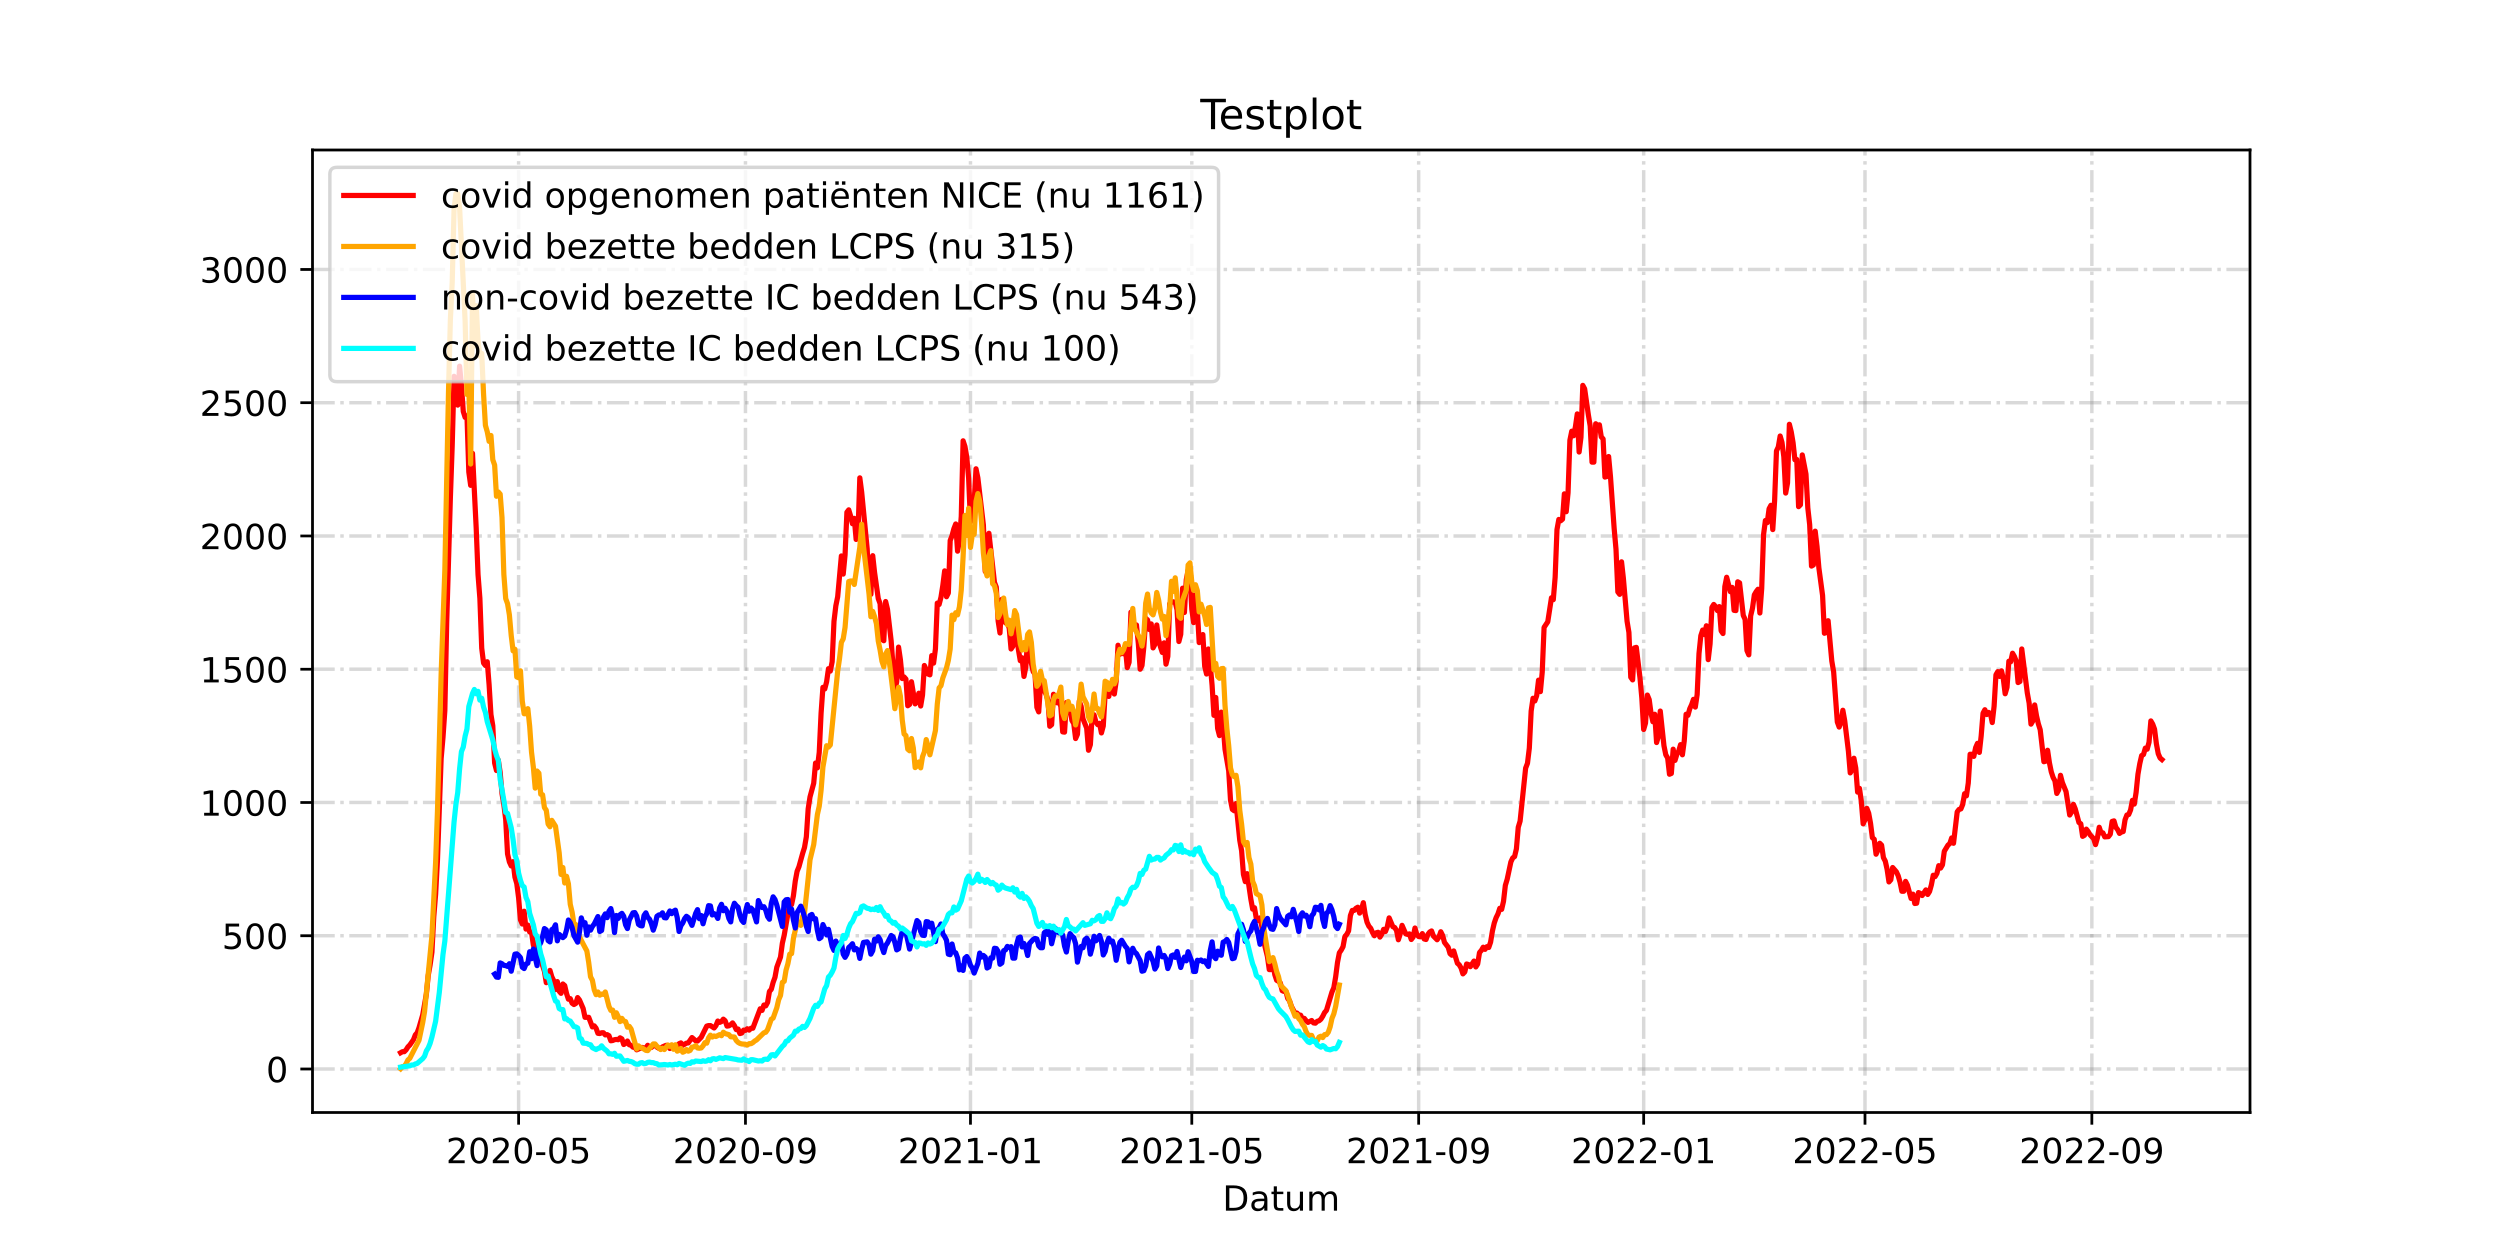 <?xml version="1.0" encoding="utf-8" standalone="no"?>
<!DOCTYPE svg PUBLIC "-//W3C//DTD SVG 1.1//EN"
  "http://www.w3.org/Graphics/SVG/1.1/DTD/svg11.dtd">
<!-- Created with matplotlib (https://matplotlib.org/) -->
<svg height="360pt" version="1.1" viewBox="0 0 720 360" width="720pt" xmlns="http://www.w3.org/2000/svg" xmlns:xlink="http://www.w3.org/1999/xlink">
 <defs>
  <style type="text/css">*{stroke-linecap:butt;stroke-linejoin:round;}</style>
 </defs>
 <g id="figure_1">
  <g id="patch_1">
   <path d="M 0 360 
L 720 360 
L 720 0 
L 0 0 
z
" style="fill:#ffffff;"/>
  </g>
  <g id="axes_1">
   <g id="patch_2">
    <path d="M 90 320.4 
L 648 320.4 
L 648 43.2 
L 90 43.2 
z
" style="fill:#ffffff;"/>
   </g>
   <g id="matplotlib.axis_1">
    <g id="xtick_1">
     <g id="line2d_1">
      <path clip-path="url(#pa5e4fcf1ce)" d="M 149.359 320.4 
L 149.359 43.2 
" style="fill:none;stroke:#808080;stroke-dasharray:6.4,1.6,1,1.6;stroke-dashoffset:0;stroke-opacity:0.3;"/>
     </g>
     <g id="line2d_2">
      <defs>
       <path d="M 0 0 
L 0 3.5 
" id="m9fea1a462d" style="stroke:#000000;stroke-width:0.8;"/>
      </defs>
      <g>
       <use style="stroke:#000000;stroke-width:0.8;" x="149.359" xlink:href="#m9fea1a462d" y="320.4"/>
      </g>
     </g>
     <g id="text_1">
      <!-- 2020-05 -->
      <g transform="translate(128.467 334.998)scale(0.1 -0.1)">
       <defs>
        <path d="M 19.188 8.297 
L 53.609 8.297 
L 53.609 0 
L 7.328 0 
L 7.328 8.297 
Q 12.938 14.109 22.625 23.891 
Q 32.328 33.688 34.812 36.531 
Q 39.547 41.844 41.422 45.531 
Q 43.312 49.219 43.312 52.781 
Q 43.312 58.594 39.234 62.25 
Q 35.156 65.922 28.609 65.922 
Q 23.969 65.922 18.812 64.312 
Q 13.672 62.703 7.812 59.422 
L 7.812 69.391 
Q 13.766 71.781 18.938 73 
Q 24.125 74.219 28.422 74.219 
Q 39.75 74.219 46.484 68.547 
Q 53.219 62.891 53.219 53.422 
Q 53.219 48.922 51.531 44.891 
Q 49.859 40.875 45.406 35.406 
Q 44.188 33.984 37.641 27.219 
Q 31.109 20.453 19.188 8.297 
z
" id="DejaVuSans-50"/>
        <path d="M 31.781 66.406 
Q 24.172 66.406 20.328 58.906 
Q 16.5 51.422 16.5 36.375 
Q 16.5 21.391 20.328 13.891 
Q 24.172 6.391 31.781 6.391 
Q 39.453 6.391 43.281 13.891 
Q 47.125 21.391 47.125 36.375 
Q 47.125 51.422 43.281 58.906 
Q 39.453 66.406 31.781 66.406 
z
M 31.781 74.219 
Q 44.047 74.219 50.516 64.516 
Q 56.984 54.828 56.984 36.375 
Q 56.984 17.969 50.516 8.266 
Q 44.047 -1.422 31.781 -1.422 
Q 19.531 -1.422 13.062 8.266 
Q 6.594 17.969 6.594 36.375 
Q 6.594 54.828 13.062 64.516 
Q 19.531 74.219 31.781 74.219 
z
" id="DejaVuSans-48"/>
        <path d="M 4.891 31.391 
L 31.203 31.391 
L 31.203 23.391 
L 4.891 23.391 
z
" id="DejaVuSans-45"/>
        <path d="M 10.797 72.906 
L 49.516 72.906 
L 49.516 64.594 
L 19.828 64.594 
L 19.828 46.734 
Q 21.969 47.469 24.109 47.828 
Q 26.266 48.188 28.422 48.188 
Q 40.625 48.188 47.75 41.5 
Q 54.891 34.812 54.891 23.391 
Q 54.891 11.625 47.562 5.094 
Q 40.234 -1.422 26.906 -1.422 
Q 22.312 -1.422 17.547 -0.641 
Q 12.797 0.141 7.719 1.703 
L 7.719 11.625 
Q 12.109 9.234 16.797 8.062 
Q 21.484 6.891 26.703 6.891 
Q 35.156 6.891 40.078 11.328 
Q 45.016 15.766 45.016 23.391 
Q 45.016 31 40.078 35.438 
Q 35.156 39.891 26.703 39.891 
Q 22.75 39.891 18.812 39.016 
Q 14.891 38.141 10.797 36.281 
z
" id="DejaVuSans-53"/>
       </defs>
       <use xlink:href="#DejaVuSans-50"/>
       <use x="63.623" xlink:href="#DejaVuSans-48"/>
       <use x="127.246" xlink:href="#DejaVuSans-50"/>
       <use x="190.869" xlink:href="#DejaVuSans-48"/>
       <use x="254.492" xlink:href="#DejaVuSans-45"/>
       <use x="290.576" xlink:href="#DejaVuSans-48"/>
       <use x="354.199" xlink:href="#DejaVuSans-53"/>
      </g>
     </g>
    </g>
    <g id="xtick_2">
     <g id="line2d_3">
      <path clip-path="url(#pa5e4fcf1ce)" d="M 214.693 320.4 
L 214.693 43.2 
" style="fill:none;stroke:#808080;stroke-dasharray:6.4,1.6,1,1.6;stroke-dashoffset:0;stroke-opacity:0.3;"/>
     </g>
     <g id="line2d_4">
      <g>
       <use style="stroke:#000000;stroke-width:0.8;" x="214.693" xlink:href="#m9fea1a462d" y="320.4"/>
      </g>
     </g>
     <g id="text_2">
      <!-- 2020-09 -->
      <g transform="translate(193.802 334.998)scale(0.1 -0.1)">
       <defs>
        <path d="M 10.984 1.516 
L 10.984 10.5 
Q 14.703 8.734 18.5 7.812 
Q 22.312 6.891 25.984 6.891 
Q 35.75 6.891 40.891 13.453 
Q 46.047 20.016 46.781 33.406 
Q 43.953 29.203 39.594 26.953 
Q 35.25 24.703 29.984 24.703 
Q 19.047 24.703 12.672 31.312 
Q 6.297 37.938 6.297 49.422 
Q 6.297 60.641 12.938 67.422 
Q 19.578 74.219 30.609 74.219 
Q 43.266 74.219 49.922 64.516 
Q 56.594 54.828 56.594 36.375 
Q 56.594 19.141 48.406 8.859 
Q 40.234 -1.422 26.422 -1.422 
Q 22.703 -1.422 18.891 -0.688 
Q 15.094 0.047 10.984 1.516 
z
M 30.609 32.422 
Q 37.25 32.422 41.125 36.953 
Q 45.016 41.5 45.016 49.422 
Q 45.016 57.281 41.125 61.844 
Q 37.25 66.406 30.609 66.406 
Q 23.969 66.406 20.094 61.844 
Q 16.219 57.281 16.219 49.422 
Q 16.219 41.5 20.094 36.953 
Q 23.969 32.422 30.609 32.422 
z
" id="DejaVuSans-57"/>
       </defs>
       <use xlink:href="#DejaVuSans-50"/>
       <use x="63.623" xlink:href="#DejaVuSans-48"/>
       <use x="127.246" xlink:href="#DejaVuSans-50"/>
       <use x="190.869" xlink:href="#DejaVuSans-48"/>
       <use x="254.492" xlink:href="#DejaVuSans-45"/>
       <use x="290.576" xlink:href="#DejaVuSans-48"/>
       <use x="354.199" xlink:href="#DejaVuSans-57"/>
      </g>
     </g>
    </g>
    <g id="xtick_3">
     <g id="line2d_5">
      <path clip-path="url(#pa5e4fcf1ce)" d="M 279.497 320.4 
L 279.497 43.2 
" style="fill:none;stroke:#808080;stroke-dasharray:6.4,1.6,1,1.6;stroke-dashoffset:0;stroke-opacity:0.3;"/>
     </g>
     <g id="line2d_6">
      <g>
       <use style="stroke:#000000;stroke-width:0.8;" x="279.497" xlink:href="#m9fea1a462d" y="320.4"/>
      </g>
     </g>
     <g id="text_3">
      <!-- 2021-01 -->
      <g transform="translate(258.606 334.998)scale(0.1 -0.1)">
       <defs>
        <path d="M 12.406 8.297 
L 28.516 8.297 
L 28.516 63.922 
L 10.984 60.406 
L 10.984 69.391 
L 28.422 72.906 
L 38.281 72.906 
L 38.281 8.297 
L 54.391 8.297 
L 54.391 0 
L 12.406 0 
z
" id="DejaVuSans-49"/>
       </defs>
       <use xlink:href="#DejaVuSans-50"/>
       <use x="63.623" xlink:href="#DejaVuSans-48"/>
       <use x="127.246" xlink:href="#DejaVuSans-50"/>
       <use x="190.869" xlink:href="#DejaVuSans-49"/>
       <use x="254.492" xlink:href="#DejaVuSans-45"/>
       <use x="290.576" xlink:href="#DejaVuSans-48"/>
       <use x="354.199" xlink:href="#DejaVuSans-49"/>
      </g>
     </g>
    </g>
    <g id="xtick_4">
     <g id="line2d_7">
      <path clip-path="url(#pa5e4fcf1ce)" d="M 343.238 320.4 
L 343.238 43.2 
" style="fill:none;stroke:#808080;stroke-dasharray:6.4,1.6,1,1.6;stroke-dashoffset:0;stroke-opacity:0.3;"/>
     </g>
     <g id="line2d_8">
      <g>
       <use style="stroke:#000000;stroke-width:0.8;" x="343.238" xlink:href="#m9fea1a462d" y="320.4"/>
      </g>
     </g>
     <g id="text_4">
      <!-- 2021-05 -->
      <g transform="translate(322.347 334.998)scale(0.1 -0.1)">
       <use xlink:href="#DejaVuSans-50"/>
       <use x="63.623" xlink:href="#DejaVuSans-48"/>
       <use x="127.246" xlink:href="#DejaVuSans-50"/>
       <use x="190.869" xlink:href="#DejaVuSans-49"/>
       <use x="254.492" xlink:href="#DejaVuSans-45"/>
       <use x="290.576" xlink:href="#DejaVuSans-48"/>
       <use x="354.199" xlink:href="#DejaVuSans-53"/>
      </g>
     </g>
    </g>
    <g id="xtick_5">
     <g id="line2d_9">
      <path clip-path="url(#pa5e4fcf1ce)" d="M 408.573 320.4 
L 408.573 43.2 
" style="fill:none;stroke:#808080;stroke-dasharray:6.4,1.6,1,1.6;stroke-dashoffset:0;stroke-opacity:0.3;"/>
     </g>
     <g id="line2d_10">
      <g>
       <use style="stroke:#000000;stroke-width:0.8;" x="408.573" xlink:href="#m9fea1a462d" y="320.4"/>
      </g>
     </g>
     <g id="text_5">
      <!-- 2021-09 -->
      <g transform="translate(387.681 334.998)scale(0.1 -0.1)">
       <use xlink:href="#DejaVuSans-50"/>
       <use x="63.623" xlink:href="#DejaVuSans-48"/>
       <use x="127.246" xlink:href="#DejaVuSans-50"/>
       <use x="190.869" xlink:href="#DejaVuSans-49"/>
       <use x="254.492" xlink:href="#DejaVuSans-45"/>
       <use x="290.576" xlink:href="#DejaVuSans-48"/>
       <use x="354.199" xlink:href="#DejaVuSans-57"/>
      </g>
     </g>
    </g>
    <g id="xtick_6">
     <g id="line2d_11">
      <path clip-path="url(#pa5e4fcf1ce)" d="M 473.376 320.4 
L 473.376 43.2 
" style="fill:none;stroke:#808080;stroke-dasharray:6.4,1.6,1,1.6;stroke-dashoffset:0;stroke-opacity:0.3;"/>
     </g>
     <g id="line2d_12">
      <g>
       <use style="stroke:#000000;stroke-width:0.8;" x="473.376" xlink:href="#m9fea1a462d" y="320.4"/>
      </g>
     </g>
     <g id="text_6">
      <!-- 2022-01 -->
      <g transform="translate(452.485 334.998)scale(0.1 -0.1)">
       <use xlink:href="#DejaVuSans-50"/>
       <use x="63.623" xlink:href="#DejaVuSans-48"/>
       <use x="127.246" xlink:href="#DejaVuSans-50"/>
       <use x="190.869" xlink:href="#DejaVuSans-50"/>
       <use x="254.492" xlink:href="#DejaVuSans-45"/>
       <use x="290.576" xlink:href="#DejaVuSans-48"/>
       <use x="354.199" xlink:href="#DejaVuSans-49"/>
      </g>
     </g>
    </g>
    <g id="xtick_7">
     <g id="line2d_13">
      <path clip-path="url(#pa5e4fcf1ce)" d="M 537.117 320.4 
L 537.117 43.2 
" style="fill:none;stroke:#808080;stroke-dasharray:6.4,1.6,1,1.6;stroke-dashoffset:0;stroke-opacity:0.3;"/>
     </g>
     <g id="line2d_14">
      <g>
       <use style="stroke:#000000;stroke-width:0.8;" x="537.117" xlink:href="#m9fea1a462d" y="320.4"/>
      </g>
     </g>
     <g id="text_7">
      <!-- 2022-05 -->
      <g transform="translate(516.226 334.998)scale(0.1 -0.1)">
       <use xlink:href="#DejaVuSans-50"/>
       <use x="63.623" xlink:href="#DejaVuSans-48"/>
       <use x="127.246" xlink:href="#DejaVuSans-50"/>
       <use x="190.869" xlink:href="#DejaVuSans-50"/>
       <use x="254.492" xlink:href="#DejaVuSans-45"/>
       <use x="290.576" xlink:href="#DejaVuSans-48"/>
       <use x="354.199" xlink:href="#DejaVuSans-53"/>
      </g>
     </g>
    </g>
    <g id="xtick_8">
     <g id="line2d_15">
      <path clip-path="url(#pa5e4fcf1ce)" d="M 602.452 320.4 
L 602.452 43.2 
" style="fill:none;stroke:#808080;stroke-dasharray:6.4,1.6,1,1.6;stroke-dashoffset:0;stroke-opacity:0.3;"/>
     </g>
     <g id="line2d_16">
      <g>
       <use style="stroke:#000000;stroke-width:0.8;" x="602.452" xlink:href="#m9fea1a462d" y="320.4"/>
      </g>
     </g>
     <g id="text_8">
      <!-- 2022-09 -->
      <g transform="translate(581.56 334.998)scale(0.1 -0.1)">
       <use xlink:href="#DejaVuSans-50"/>
       <use x="63.623" xlink:href="#DejaVuSans-48"/>
       <use x="127.246" xlink:href="#DejaVuSans-50"/>
       <use x="190.869" xlink:href="#DejaVuSans-50"/>
       <use x="254.492" xlink:href="#DejaVuSans-45"/>
       <use x="290.576" xlink:href="#DejaVuSans-48"/>
       <use x="354.199" xlink:href="#DejaVuSans-57"/>
      </g>
     </g>
    </g>
    <g id="text_9">
     <!-- Datum -->
     <g transform="translate(352.087 348.677)scale(0.1 -0.1)">
      <defs>
       <path d="M 19.672 64.797 
L 19.672 8.109 
L 31.594 8.109 
Q 46.688 8.109 53.688 14.938 
Q 60.688 21.781 60.688 36.531 
Q 60.688 51.172 53.688 57.984 
Q 46.688 64.797 31.594 64.797 
z
M 9.812 72.906 
L 30.078 72.906 
Q 51.266 72.906 61.172 64.094 
Q 71.094 55.281 71.094 36.531 
Q 71.094 17.672 61.125 8.828 
Q 51.172 0 30.078 0 
L 9.812 0 
z
" id="DejaVuSans-68"/>
       <path d="M 34.281 27.484 
Q 23.391 27.484 19.188 25 
Q 14.984 22.516 14.984 16.5 
Q 14.984 11.719 18.141 8.906 
Q 21.297 6.109 26.703 6.109 
Q 34.188 6.109 38.703 11.406 
Q 43.219 16.703 43.219 25.484 
L 43.219 27.484 
z
M 52.203 31.203 
L 52.203 0 
L 43.219 0 
L 43.219 8.297 
Q 40.141 3.328 35.547 0.953 
Q 30.953 -1.422 24.312 -1.422 
Q 15.922 -1.422 10.953 3.297 
Q 6 8.016 6 15.922 
Q 6 25.141 12.172 29.828 
Q 18.359 34.516 30.609 34.516 
L 43.219 34.516 
L 43.219 35.406 
Q 43.219 41.609 39.141 45 
Q 35.062 48.391 27.688 48.391 
Q 23 48.391 18.547 47.266 
Q 14.109 46.141 10.016 43.891 
L 10.016 52.203 
Q 14.938 54.109 19.578 55.047 
Q 24.219 56 28.609 56 
Q 40.484 56 46.344 49.844 
Q 52.203 43.703 52.203 31.203 
z
" id="DejaVuSans-97"/>
       <path d="M 18.312 70.219 
L 18.312 54.688 
L 36.812 54.688 
L 36.812 47.703 
L 18.312 47.703 
L 18.312 18.016 
Q 18.312 11.328 20.141 9.422 
Q 21.969 7.516 27.594 7.516 
L 36.812 7.516 
L 36.812 0 
L 27.594 0 
Q 17.188 0 13.234 3.875 
Q 9.281 7.766 9.281 18.016 
L 9.281 47.703 
L 2.688 47.703 
L 2.688 54.688 
L 9.281 54.688 
L 9.281 70.219 
z
" id="DejaVuSans-116"/>
       <path d="M 8.5 21.578 
L 8.5 54.688 
L 17.484 54.688 
L 17.484 21.922 
Q 17.484 14.156 20.5 10.266 
Q 23.531 6.391 29.594 6.391 
Q 36.859 6.391 41.078 11.031 
Q 45.312 15.672 45.312 23.688 
L 45.312 54.688 
L 54.297 54.688 
L 54.297 0 
L 45.312 0 
L 45.312 8.406 
Q 42.047 3.422 37.719 1 
Q 33.406 -1.422 27.688 -1.422 
Q 18.266 -1.422 13.375 4.438 
Q 8.5 10.297 8.5 21.578 
z
M 31.109 56 
z
" id="DejaVuSans-117"/>
       <path d="M 52 44.188 
Q 55.375 50.25 60.062 53.125 
Q 64.75 56 71.094 56 
Q 79.641 56 84.281 50.016 
Q 88.922 44.047 88.922 33.016 
L 88.922 0 
L 79.891 0 
L 79.891 32.719 
Q 79.891 40.578 77.094 44.375 
Q 74.312 48.188 68.609 48.188 
Q 61.625 48.188 57.562 43.547 
Q 53.516 38.922 53.516 30.906 
L 53.516 0 
L 44.484 0 
L 44.484 32.719 
Q 44.484 40.625 41.703 44.406 
Q 38.922 48.188 33.109 48.188 
Q 26.219 48.188 22.156 43.531 
Q 18.109 38.875 18.109 30.906 
L 18.109 0 
L 9.078 0 
L 9.078 54.688 
L 18.109 54.688 
L 18.109 46.188 
Q 21.188 51.219 25.484 53.609 
Q 29.781 56 35.688 56 
Q 41.656 56 45.828 52.969 
Q 50 49.953 52 44.188 
z
" id="DejaVuSans-109"/>
      </defs>
      <use xlink:href="#DejaVuSans-68"/>
      <use x="77.002" xlink:href="#DejaVuSans-97"/>
      <use x="138.281" xlink:href="#DejaVuSans-116"/>
      <use x="177.49" xlink:href="#DejaVuSans-117"/>
      <use x="240.869" xlink:href="#DejaVuSans-109"/>
     </g>
    </g>
   </g>
   <g id="matplotlib.axis_2">
    <g id="ytick_1">
     <g id="line2d_17">
      <path clip-path="url(#pa5e4fcf1ce)" d="M 90 307.877 
L 648 307.877 
" style="fill:none;stroke:#808080;stroke-dasharray:6.4,1.6,1,1.6;stroke-dashoffset:0;stroke-opacity:0.3;"/>
     </g>
     <g id="line2d_18">
      <defs>
       <path d="M 0 0 
L -3.5 0 
" id="m8b59a2ed59" style="stroke:#000000;stroke-width:0.8;"/>
      </defs>
      <g>
       <use style="stroke:#000000;stroke-width:0.8;" x="90" xlink:href="#m8b59a2ed59" y="307.877"/>
      </g>
     </g>
     <g id="text_10">
      <!-- 0 -->
      <g transform="translate(76.638 311.676)scale(0.1 -0.1)">
       <use xlink:href="#DejaVuSans-48"/>
      </g>
     </g>
    </g>
    <g id="ytick_2">
     <g id="line2d_19">
      <path clip-path="url(#pa5e4fcf1ce)" d="M 90 269.497 
L 648 269.497 
" style="fill:none;stroke:#808080;stroke-dasharray:6.4,1.6,1,1.6;stroke-dashoffset:0;stroke-opacity:0.3;"/>
     </g>
     <g id="line2d_20">
      <g>
       <use style="stroke:#000000;stroke-width:0.8;" x="90" xlink:href="#m8b59a2ed59" y="269.497"/>
      </g>
     </g>
     <g id="text_11">
      <!-- 500 -->
      <g transform="translate(63.913 273.296)scale(0.1 -0.1)">
       <use xlink:href="#DejaVuSans-53"/>
       <use x="63.623" xlink:href="#DejaVuSans-48"/>
       <use x="127.246" xlink:href="#DejaVuSans-48"/>
      </g>
     </g>
    </g>
    <g id="ytick_3">
     <g id="line2d_21">
      <path clip-path="url(#pa5e4fcf1ce)" d="M 90 231.118 
L 648 231.118 
" style="fill:none;stroke:#808080;stroke-dasharray:6.4,1.6,1,1.6;stroke-dashoffset:0;stroke-opacity:0.3;"/>
     </g>
     <g id="line2d_22">
      <g>
       <use style="stroke:#000000;stroke-width:0.8;" x="90" xlink:href="#m8b59a2ed59" y="231.118"/>
      </g>
     </g>
     <g id="text_12">
      <!-- 1000 -->
      <g transform="translate(57.55 234.917)scale(0.1 -0.1)">
       <use xlink:href="#DejaVuSans-49"/>
       <use x="63.623" xlink:href="#DejaVuSans-48"/>
       <use x="127.246" xlink:href="#DejaVuSans-48"/>
       <use x="190.869" xlink:href="#DejaVuSans-48"/>
      </g>
     </g>
    </g>
    <g id="ytick_4">
     <g id="line2d_23">
      <path clip-path="url(#pa5e4fcf1ce)" d="M 90 192.738 
L 648 192.738 
" style="fill:none;stroke:#808080;stroke-dasharray:6.4,1.6,1,1.6;stroke-dashoffset:0;stroke-opacity:0.3;"/>
     </g>
     <g id="line2d_24">
      <g>
       <use style="stroke:#000000;stroke-width:0.8;" x="90" xlink:href="#m8b59a2ed59" y="192.738"/>
      </g>
     </g>
     <g id="text_13">
      <!-- 1500 -->
      <g transform="translate(57.55 196.537)scale(0.1 -0.1)">
       <use xlink:href="#DejaVuSans-49"/>
       <use x="63.623" xlink:href="#DejaVuSans-53"/>
       <use x="127.246" xlink:href="#DejaVuSans-48"/>
       <use x="190.869" xlink:href="#DejaVuSans-48"/>
      </g>
     </g>
    </g>
    <g id="ytick_5">
     <g id="line2d_25">
      <path clip-path="url(#pa5e4fcf1ce)" d="M 90 154.359 
L 648 154.359 
" style="fill:none;stroke:#808080;stroke-dasharray:6.4,1.6,1,1.6;stroke-dashoffset:0;stroke-opacity:0.3;"/>
     </g>
     <g id="line2d_26">
      <g>
       <use style="stroke:#000000;stroke-width:0.8;" x="90" xlink:href="#m8b59a2ed59" y="154.359"/>
      </g>
     </g>
     <g id="text_14">
      <!-- 2000 -->
      <g transform="translate(57.55 158.158)scale(0.1 -0.1)">
       <use xlink:href="#DejaVuSans-50"/>
       <use x="63.623" xlink:href="#DejaVuSans-48"/>
       <use x="127.246" xlink:href="#DejaVuSans-48"/>
       <use x="190.869" xlink:href="#DejaVuSans-48"/>
      </g>
     </g>
    </g>
    <g id="ytick_6">
     <g id="line2d_27">
      <path clip-path="url(#pa5e4fcf1ce)" d="M 90 115.979 
L 648 115.979 
" style="fill:none;stroke:#808080;stroke-dasharray:6.4,1.6,1,1.6;stroke-dashoffset:0;stroke-opacity:0.3;"/>
     </g>
     <g id="line2d_28">
      <g>
       <use style="stroke:#000000;stroke-width:0.8;" x="90" xlink:href="#m8b59a2ed59" y="115.979"/>
      </g>
     </g>
     <g id="text_15">
      <!-- 2500 -->
      <g transform="translate(57.55 119.778)scale(0.1 -0.1)">
       <use xlink:href="#DejaVuSans-50"/>
       <use x="63.623" xlink:href="#DejaVuSans-53"/>
       <use x="127.246" xlink:href="#DejaVuSans-48"/>
       <use x="190.869" xlink:href="#DejaVuSans-48"/>
      </g>
     </g>
    </g>
    <g id="ytick_7">
     <g id="line2d_29">
      <path clip-path="url(#pa5e4fcf1ce)" d="M 90 77.6 
L 648 77.6 
" style="fill:none;stroke:#808080;stroke-dasharray:6.4,1.6,1,1.6;stroke-dashoffset:0;stroke-opacity:0.3;"/>
     </g>
     <g id="line2d_30">
      <g>
       <use style="stroke:#000000;stroke-width:0.8;" x="90" xlink:href="#m8b59a2ed59" y="77.6"/>
      </g>
     </g>
     <g id="text_16">
      <!-- 3000 -->
      <g transform="translate(57.55 81.399)scale(0.1 -0.1)">
       <defs>
        <path d="M 40.578 39.312 
Q 47.656 37.797 51.625 33 
Q 55.609 28.219 55.609 21.188 
Q 55.609 10.406 48.188 4.484 
Q 40.766 -1.422 27.094 -1.422 
Q 22.516 -1.422 17.656 -0.516 
Q 12.797 0.391 7.625 2.203 
L 7.625 11.719 
Q 11.719 9.328 16.594 8.109 
Q 21.484 6.891 26.812 6.891 
Q 36.078 6.891 40.938 10.547 
Q 45.797 14.203 45.797 21.188 
Q 45.797 27.641 41.281 31.266 
Q 36.766 34.906 28.719 34.906 
L 20.219 34.906 
L 20.219 43.016 
L 29.109 43.016 
Q 36.375 43.016 40.234 45.922 
Q 44.094 48.828 44.094 54.297 
Q 44.094 59.906 40.109 62.906 
Q 36.141 65.922 28.719 65.922 
Q 24.656 65.922 20.016 65.031 
Q 15.375 64.156 9.812 62.312 
L 9.812 71.094 
Q 15.438 72.656 20.344 73.438 
Q 25.25 74.219 29.594 74.219 
Q 40.828 74.219 47.359 69.109 
Q 53.906 64.016 53.906 55.328 
Q 53.906 49.266 50.438 45.094 
Q 46.969 40.922 40.578 39.312 
z
" id="DejaVuSans-51"/>
       </defs>
       <use xlink:href="#DejaVuSans-51"/>
       <use x="63.623" xlink:href="#DejaVuSans-48"/>
       <use x="127.246" xlink:href="#DejaVuSans-48"/>
       <use x="190.869" xlink:href="#DejaVuSans-48"/>
      </g>
     </g>
    </g>
   </g>
   <g id="line2d_31">
    <path clip-path="url(#pa5e4fcf1ce)" d="M 115.364 303.194 
L 115.895 302.887 
L 116.426 302.887 
L 116.957 302.35 
L 117.488 301.506 
L 118.02 300.968 
L 119.082 299.433 
L 119.613 298.052 
L 120.144 297.438 
L 120.675 295.979 
L 121.738 292.295 
L 122.8 286.231 
L 123.331 280.934 
L 123.862 277.941 
L 124.394 274.256 
L 124.925 264.047 
L 125.456 257.6 
L 125.987 247.774 
L 127.049 218.452 
L 127.581 212.388 
L 128.112 204.636 
L 128.643 179.459 
L 129.705 143.459 
L 130.237 128.261 
L 130.768 108.38 
L 131.299 113.062 
L 131.83 116.67 
L 132.361 105.463 
L 132.892 110.99 
L 133.424 118.512 
L 133.955 120.201 
L 134.486 119.74 
L 135.017 135.936 
L 135.548 139.774 
L 136.079 130.563 
L 137.142 152.056 
L 137.673 165.489 
L 138.204 172.32 
L 138.735 186.674 
L 139.267 190.973 
L 139.798 191.664 
L 140.329 190.589 
L 140.86 197.19 
L 141.391 205.787 
L 141.922 209.011 
L 142.454 219.757 
L 142.985 221.907 
L 143.516 218.913 
L 144.047 222.444 
L 144.578 228.585 
L 145.109 231.732 
L 145.641 236.03 
L 146.172 245.932 
L 146.703 248.235 
L 147.234 249.386 
L 147.765 248.158 
L 148.297 252.61 
L 148.828 254.452 
L 149.359 258.597 
L 149.89 264.892 
L 150.421 266.12 
L 150.952 262.435 
L 151.484 267.578 
L 152.015 266.427 
L 152.546 268.423 
L 153.077 268.499 
L 153.608 272.184 
L 154.139 273.565 
L 154.671 271.339 
L 156.264 278.094 
L 156.795 279.706 
L 157.327 283.007 
L 157.858 281.932 
L 158.389 279.476 
L 158.92 281.318 
L 159.451 282.393 
L 159.982 285.003 
L 160.514 282.7 
L 161.045 285.463 
L 161.576 286.077 
L 162.107 283.391 
L 162.638 283.851 
L 163.169 286.154 
L 163.701 287.766 
L 164.232 287.612 
L 164.763 288.917 
L 165.294 289.301 
L 165.825 288.994 
L 166.356 287.305 
L 166.888 287.996 
L 167.95 290.452 
L 168.481 292.986 
L 169.544 292.986 
L 170.606 295.749 
L 171.137 295.442 
L 171.668 296.133 
L 172.199 297.591 
L 172.731 297.668 
L 173.262 297.438 
L 173.793 297.438 
L 174.324 298.052 
L 174.855 297.975 
L 175.386 298.282 
L 175.918 299.74 
L 176.449 299.664 
L 176.98 299.433 
L 177.511 299.357 
L 178.042 299.433 
L 178.574 298.896 
L 179.105 299.203 
L 179.636 300.815 
L 180.167 300.508 
L 180.698 299.817 
L 181.229 300.892 
L 181.761 301.045 
L 182.292 301.583 
L 182.823 301.583 
L 183.354 302.35 
L 184.948 301.659 
L 185.479 301.813 
L 186.01 301.813 
L 186.541 301.045 
L 187.072 301.659 
L 187.604 301.659 
L 188.135 301.122 
L 188.666 301.045 
L 189.197 301.583 
L 189.728 301.89 
L 190.259 302.043 
L 190.791 301.506 
L 191.853 301.045 
L 192.384 301.122 
L 192.915 301.966 
L 193.446 301.429 
L 193.978 301.583 
L 195.04 301.199 
L 195.571 300.585 
L 196.102 300.354 
L 196.634 301.045 
L 197.696 300.431 
L 198.227 300.354 
L 199.289 298.819 
L 200.352 299.74 
L 200.883 299.817 
L 201.945 298.742 
L 203.539 295.519 
L 204.07 295.365 
L 204.601 295.365 
L 205.663 296.056 
L 206.195 295.365 
L 206.726 294.06 
L 207.257 294.444 
L 207.788 294.214 
L 208.319 293.523 
L 208.851 293.983 
L 209.382 295.519 
L 209.913 295.442 
L 210.444 295.135 
L 210.975 294.597 
L 211.506 295.365 
L 212.038 296.516 
L 212.569 296.363 
L 213.1 297.668 
L 213.631 297.514 
L 214.162 296.67 
L 214.693 296.747 
L 215.225 296.286 
L 215.756 296.67 
L 216.287 296.133 
L 216.818 296.133 
L 218.943 290.529 
L 219.474 290.99 
L 220.005 289.455 
L 220.536 289.685 
L 221.068 288.687 
L 221.599 285.54 
L 222.13 284.926 
L 222.661 282.93 
L 223.192 281.472 
L 223.723 278.555 
L 224.786 275.638 
L 225.317 271.646 
L 225.848 269.344 
L 227.442 260.133 
L 227.973 260.516 
L 228.504 257.983 
L 229.035 253.762 
L 229.566 250.922 
L 230.098 249.617 
L 231.16 245.779 
L 231.691 244.09 
L 232.222 241.02 
L 232.753 232.96 
L 233.285 229.506 
L 234.347 225.591 
L 234.878 219.757 
L 235.409 221.139 
L 235.941 216.687 
L 236.472 205.403 
L 237.003 197.958 
L 237.534 198.418 
L 238.065 196.346 
L 238.596 192.585 
L 239.128 193.275 
L 239.659 190.589 
L 240.19 178.922 
L 240.721 174.47 
L 241.252 171.86 
L 242.315 160.116 
L 242.846 165.335 
L 243.377 159.809 
L 243.908 147.527 
L 244.439 146.836 
L 244.97 148.602 
L 245.502 150.828 
L 246.033 149.293 
L 246.564 155.357 
L 247.095 153.668 
L 247.626 137.625 
L 248.158 141.693 
L 249.751 158.12 
L 250.282 169.634 
L 250.813 171.169 
L 251.345 160.039 
L 251.876 164.875 
L 252.938 172.397 
L 253.469 173.855 
L 254 184.141 
L 254.532 184.525 
L 255.063 173.241 
L 255.594 175.467 
L 256.656 184.602 
L 257.719 198.956 
L 258.25 196.346 
L 258.781 186.367 
L 259.312 189.975 
L 259.843 195.425 
L 260.375 194.964 
L 260.906 195.578 
L 261.437 203.254 
L 261.968 202.87 
L 262.499 196.346 
L 263.562 202.717 
L 264.093 202.18 
L 264.624 199.646 
L 265.155 203.331 
L 265.686 200.184 
L 266.218 191.664 
L 267.28 194.12 
L 267.811 194.35 
L 268.342 188.823 
L 268.873 190.973 
L 269.405 186.904 
L 269.936 173.702 
L 270.467 174.086 
L 270.998 172.013 
L 271.529 168.636 
L 272.06 164.414 
L 272.592 171.86 
L 273.123 170.785 
L 273.654 155.664 
L 274.185 154.282 
L 274.716 152.286 
L 275.248 150.904 
L 275.779 158.734 
L 276.31 155.74 
L 276.841 148.755 
L 277.372 126.956 
L 277.903 128.568 
L 278.435 131.715 
L 278.966 137.779 
L 279.497 150.29 
L 280.028 146.452 
L 280.559 144.61 
L 281.09 135.015 
L 281.622 137.625 
L 283.215 151.212 
L 283.746 164.568 
L 284.277 163.8 
L 284.809 153.591 
L 286.402 167.715 
L 286.933 169.096 
L 287.465 178.845 
L 287.996 182.299 
L 288.527 172.627 
L 289.058 173.625 
L 289.589 179.382 
L 290.12 179.305 
L 290.652 180.917 
L 291.183 186.904 
L 291.714 186.137 
L 292.245 178.845 
L 292.776 182.376 
L 293.307 187.135 
L 293.839 190.282 
L 294.37 189.438 
L 294.901 194.811 
L 295.432 192.124 
L 295.963 183.988 
L 296.495 186.521 
L 297.026 190.973 
L 297.557 193.429 
L 298.088 194.12 
L 298.619 203.715 
L 299.15 205.02 
L 299.682 196.96 
L 300.213 198.956 
L 300.744 198.879 
L 301.275 199.954 
L 301.806 201.719 
L 302.337 209.165 
L 302.869 208.704 
L 303.4 199.954 
L 304.462 202.41 
L 304.993 201.872 
L 305.525 203.484 
L 306.056 210.777 
L 306.587 210.853 
L 307.118 202.333 
L 307.649 203.177 
L 308.18 204.482 
L 308.712 207.476 
L 309.243 208.397 
L 309.774 212.696 
L 310.305 211.467 
L 310.836 201.949 
L 311.367 203.408 
L 311.899 207.015 
L 312.961 209.702 
L 313.492 216.073 
L 314.023 214.461 
L 314.554 205.941 
L 315.086 205.864 
L 315.617 207.936 
L 316.148 208.704 
L 316.679 208.32 
L 317.21 211.084 
L 317.742 209.088 
L 318.273 199.877 
L 318.804 199.57 
L 319.335 200.568 
L 319.866 197.344 
L 320.397 196.499 
L 320.929 199.877 
L 321.46 196.192 
L 321.991 185.83 
L 322.522 188.44 
L 323.053 187.902 
L 323.584 188.286 
L 324.116 186.597 
L 324.647 192.278 
L 325.178 190.742 
L 325.709 176.312 
L 326.24 178.077 
L 326.772 181.148 
L 327.303 179.996 
L 327.834 185.293 
L 328.365 192.738 
L 328.896 191.664 
L 329.427 186.29 
L 329.959 178.077 
L 330.49 178.538 
L 331.021 181.301 
L 331.552 179.689 
L 332.083 186.597 
L 332.614 185.6 
L 333.146 179.996 
L 333.677 184.141 
L 334.208 186.29 
L 334.739 187.902 
L 335.27 185.139 
L 335.802 191.28 
L 336.333 189.054 
L 336.864 173.932 
L 337.395 173.395 
L 337.926 173.318 
L 338.457 173.472 
L 338.989 175.621 
L 339.52 184.755 
L 340.051 182.683 
L 340.582 169.403 
L 341.113 176.388 
L 341.644 166.947 
L 342.176 164.337 
L 342.707 165.949 
L 343.238 175.467 
L 343.769 179.305 
L 344.3 171.322 
L 344.832 175.698 
L 345.363 185.062 
L 345.894 183.527 
L 346.425 182.759 
L 346.956 191.894 
L 347.487 194.12 
L 348.019 186.904 
L 348.55 191.51 
L 349.081 197.344 
L 349.612 206.017 
L 350.143 200.875 
L 350.674 209.779 
L 351.206 211.851 
L 351.737 205.096 
L 352.268 208.704 
L 352.799 215.766 
L 353.861 221.983 
L 354.393 230.504 
L 354.924 233.113 
L 355.455 233.497 
L 355.986 231.425 
L 357.049 242.017 
L 357.58 245.011 
L 358.111 251.843 
L 358.642 253.915 
L 359.173 251.612 
L 360.236 258.904 
L 360.767 261.821 
L 361.298 261.438 
L 361.829 264.585 
L 362.36 265.122 
L 362.891 264.354 
L 363.423 266.887 
L 363.954 271.109 
L 365.016 275.484 
L 365.547 279.246 
L 366.079 279.246 
L 366.61 277.403 
L 367.141 280.704 
L 367.672 282.316 
L 368.203 282.623 
L 368.734 283.084 
L 369.266 285.31 
L 369.797 285.54 
L 370.328 285.463 
L 370.859 287.536 
L 371.39 288.226 
L 371.921 289.838 
L 372.984 291.834 
L 373.515 291.757 
L 374.046 292.295 
L 374.577 292.371 
L 375.109 293.446 
L 375.64 293.293 
L 376.171 293.983 
L 376.702 294.444 
L 377.764 293.907 
L 378.296 294.597 
L 378.827 294.674 
L 379.358 294.137 
L 379.889 293.983 
L 380.42 293.523 
L 380.951 292.678 
L 381.483 291.604 
L 382.014 290.99 
L 383.607 285.693 
L 384.139 284.465 
L 384.67 281.318 
L 385.201 277.173 
L 385.732 274.41 
L 386.263 273.642 
L 386.794 272.644 
L 387.326 269.728 
L 387.857 269.113 
L 388.388 268.116 
L 388.919 263.664 
L 389.45 262.205 
L 389.981 262.205 
L 390.513 261.591 
L 391.044 261.284 
L 391.575 262.973 
L 392.106 261.898 
L 392.637 259.979 
L 393.168 263.357 
L 393.7 265.583 
L 394.231 266.734 
L 394.762 267.348 
L 395.293 268.576 
L 395.824 269.497 
L 396.356 268.653 
L 396.887 268.499 
L 397.418 269.881 
L 397.949 269.037 
L 398.48 267.655 
L 399.011 268.269 
L 399.543 266.887 
L 400.074 264.354 
L 401.136 266.887 
L 401.667 267.118 
L 402.198 267.962 
L 402.73 270.649 
L 403.261 268.96 
L 403.792 266.504 
L 404.854 268.96 
L 405.386 269.113 
L 405.917 268.96 
L 406.448 270.572 
L 406.979 269.881 
L 407.51 267.271 
L 408.041 269.113 
L 408.573 269.728 
L 409.104 269.804 
L 409.635 268.883 
L 410.166 270.418 
L 410.697 270.572 
L 411.228 269.113 
L 411.76 268.423 
L 412.291 268.116 
L 412.822 269.574 
L 413.884 270.649 
L 414.416 269.881 
L 414.947 268.346 
L 415.478 269.42 
L 416.009 271.416 
L 417.071 272.798 
L 417.603 274.64 
L 418.134 275.101 
L 418.665 273.872 
L 419.727 277.403 
L 420.258 277.864 
L 420.79 278.785 
L 421.321 280.474 
L 421.852 279.936 
L 422.383 277.634 
L 422.914 277.787 
L 423.446 278.401 
L 424.508 276.789 
L 425.039 278.478 
L 425.57 277.634 
L 426.101 274.333 
L 426.633 273.719 
L 427.164 272.798 
L 427.695 273.412 
L 428.226 272.644 
L 428.757 272.875 
L 429.288 271.339 
L 429.82 268.116 
L 430.351 265.813 
L 430.882 264.278 
L 431.413 263.203 
L 431.944 261.591 
L 432.475 261.898 
L 433.007 259.595 
L 433.538 254.99 
L 434.069 253.224 
L 435.131 248.235 
L 435.663 247.084 
L 436.194 246.7 
L 436.725 244.474 
L 437.256 238.256 
L 437.787 236.491 
L 439.381 221.216 
L 439.912 219.834 
L 440.443 215.459 
L 440.974 204.789 
L 441.505 201.105 
L 442.037 201.872 
L 442.568 200.337 
L 443.099 195.885 
L 443.63 199.186 
L 444.161 193.583 
L 444.693 180.687 
L 445.755 179.075 
L 446.817 172.167 
L 447.348 172.704 
L 447.88 166.256 
L 448.411 152.516 
L 448.942 149.6 
L 449.473 149.983 
L 450.004 149.523 
L 450.535 142.231 
L 451.067 147.374 
L 451.598 141.924 
L 452.129 126.802 
L 452.66 124.192 
L 453.191 125.497 
L 453.723 122.887 
L 454.254 119.203 
L 454.785 130.18 
L 455.316 125.958 
L 455.847 110.99 
L 456.378 111.988 
L 457.441 119.433 
L 457.972 122.657 
L 458.503 133.096 
L 459.034 133.096 
L 459.565 122.043 
L 460.097 122.58 
L 460.628 122.35 
L 461.159 125.804 
L 461.69 126.418 
L 462.221 137.395 
L 462.752 137.241 
L 463.284 131.484 
L 463.815 137.241 
L 464.877 152.209 
L 465.408 158.197 
L 465.94 170.478 
L 466.471 171.169 
L 467.002 161.804 
L 467.533 166.563 
L 468.595 178.922 
L 469.127 182.145 
L 469.658 195.041 
L 470.189 195.809 
L 470.72 186.597 
L 471.251 186.444 
L 472.314 195.194 
L 472.845 201.028 
L 473.376 210.086 
L 473.907 208.243 
L 474.438 200.184 
L 474.97 201.489 
L 475.501 205.48 
L 476.032 207.86 
L 476.563 205.71 
L 477.094 213.847 
L 477.625 212.005 
L 478.157 204.789 
L 479.219 214.768 
L 479.75 217.378 
L 480.281 218.299 
L 480.812 222.981 
L 481.344 222.751 
L 481.875 215.766 
L 482.406 218.99 
L 482.937 217.224 
L 483.468 216.303 
L 484 214.461 
L 484.531 217.378 
L 485.062 213.386 
L 485.593 205.71 
L 486.124 206.017 
L 486.655 204.099 
L 487.187 202.947 
L 487.718 201.412 
L 488.249 203.638 
L 488.78 200.03 
L 489.311 188.209 
L 489.842 183.067 
L 490.374 181.455 
L 490.905 182.759 
L 491.436 180.226 
L 491.967 189.975 
L 492.498 185.446 
L 493.03 174.93 
L 493.561 174.086 
L 494.092 174.7 
L 494.623 175.851 
L 495.154 174.7 
L 495.685 181.685 
L 496.217 182.452 
L 496.748 168.943 
L 497.279 166.256 
L 498.341 170.401 
L 498.872 169.173 
L 499.404 175.774 
L 499.935 175.851 
L 500.466 167.561 
L 500.997 167.868 
L 502.059 177.233 
L 502.591 178.384 
L 503.122 187.365 
L 503.653 188.593 
L 504.184 177.386 
L 504.715 175.16 
L 505.247 171.322 
L 505.778 170.401 
L 506.309 169.71 
L 506.84 176.542 
L 507.371 169.48 
L 507.902 153.975 
L 508.434 149.907 
L 508.965 150.521 
L 509.496 146.529 
L 510.027 145.531 
L 510.558 152.516 
L 511.089 144.15 
L 511.621 129.872 
L 512.152 128.721 
L 512.683 125.574 
L 513.214 127.416 
L 513.745 131.561 
L 514.277 142 
L 514.808 139.084 
L 515.339 122.197 
L 515.87 124.346 
L 516.401 127.493 
L 516.932 132.406 
L 517.464 132.329 
L 517.995 145.915 
L 518.526 145.378 
L 519.057 131.024 
L 520.119 136.551 
L 520.651 146.299 
L 521.182 151.058 
L 521.713 163.032 
L 522.244 162.725 
L 522.775 152.977 
L 523.307 157.429 
L 523.838 163.57 
L 524.9 171.476 
L 525.431 182.376 
L 525.962 182.145 
L 526.494 178.768 
L 527.556 190.359 
L 528.087 193.506 
L 529.149 207.936 
L 529.681 209.395 
L 530.212 207.936 
L 530.743 204.559 
L 531.274 207.553 
L 532.337 216.303 
L 532.868 222.597 
L 533.399 221.676 
L 533.93 218.376 
L 534.461 221.216 
L 534.992 228.124 
L 535.524 227.049 
L 536.055 230.734 
L 536.586 237.258 
L 537.117 236.107 
L 537.648 232.806 
L 538.179 234.188 
L 538.711 237.105 
L 539.242 241.25 
L 539.773 241.71 
L 540.304 246.009 
L 540.835 244.858 
L 541.366 242.862 
L 541.898 243.399 
L 542.429 247.007 
L 542.96 248.005 
L 543.491 250.384 
L 544.022 253.992 
L 544.554 253.378 
L 545.085 249.847 
L 546.147 251.075 
L 546.678 252.226 
L 547.209 254.069 
L 547.741 256.678 
L 548.272 256.678 
L 548.803 253.838 
L 549.334 254.913 
L 550.396 258.751 
L 550.928 257.523 
L 551.459 260.209 
L 551.99 260.133 
L 552.521 257.062 
L 553.052 257.293 
L 553.584 257.907 
L 554.646 256.295 
L 555.177 257.6 
L 555.708 256.755 
L 556.239 254.836 
L 556.771 252.073 
L 557.302 252.457 
L 557.833 251.536 
L 558.364 249.31 
L 558.895 250 
L 559.426 249.079 
L 559.958 245.165 
L 561.02 243.399 
L 561.551 242.939 
L 562.082 241.327 
L 562.614 242.862 
L 563.676 233.804 
L 564.207 233.113 
L 564.738 232.96 
L 565.269 231.655 
L 565.801 228.585 
L 566.332 229.199 
L 566.863 225.514 
L 567.394 217.224 
L 567.925 217.224 
L 568.456 217.838 
L 568.988 215.305 
L 569.519 214.077 
L 570.05 216.687 
L 570.581 211.928 
L 571.112 205.403 
L 571.644 204.406 
L 572.175 205.787 
L 572.706 205.173 
L 573.237 205.48 
L 573.768 208.09 
L 574.299 203.408 
L 574.831 194.35 
L 575.362 193.429 
L 575.893 194.811 
L 576.424 193.199 
L 576.955 195.501 
L 577.486 199.8 
L 578.018 197.958 
L 578.549 190.435 
L 579.08 190.589 
L 579.611 188.133 
L 580.142 189.054 
L 580.673 190.435 
L 581.205 196.576 
L 581.736 196.269 
L 582.267 186.904 
L 583.861 199.57 
L 584.392 202.487 
L 584.923 208.551 
L 585.454 207.629 
L 585.985 203.024 
L 586.516 206.171 
L 587.048 208.474 
L 587.579 210.162 
L 588.641 219.374 
L 589.172 219.22 
L 589.703 216.073 
L 590.235 219.681 
L 590.766 222.29 
L 591.297 223.902 
L 591.828 224.9 
L 592.359 228.508 
L 592.891 227.51 
L 593.422 223.288 
L 593.953 225.361 
L 595.015 227.971 
L 596.078 234.725 
L 596.609 233.881 
L 597.14 231.655 
L 597.671 232.96 
L 598.733 236.875 
L 599.265 237.258 
L 599.796 240.866 
L 600.327 240.559 
L 600.858 238.794 
L 601.389 239.484 
L 601.921 240.406 
L 602.983 241.557 
L 603.514 243.246 
L 604.045 241.327 
L 604.576 238.256 
L 605.108 239.868 
L 605.639 239.868 
L 606.17 241.02 
L 607.232 240.943 
L 607.763 240.252 
L 608.295 236.568 
L 608.826 236.414 
L 609.357 238.256 
L 609.888 238.947 
L 610.419 240.022 
L 610.951 239.638 
L 611.482 239.484 
L 612.013 236.107 
L 612.544 234.725 
L 613.075 234.572 
L 613.606 233.267 
L 614.138 230.504 
L 614.669 231.578 
L 615.2 228.201 
L 615.731 222.981 
L 616.262 219.911 
L 616.793 217.608 
L 617.325 217.301 
L 617.856 215.459 
L 618.387 215.766 
L 618.918 213.77 
L 619.449 207.629 
L 619.98 208.551 
L 620.512 210.009 
L 621.043 214.231 
L 621.574 217.071 
L 622.105 218.299 
L 622.636 218.759 
L 622.636 218.759 
" style="fill:none;stroke:#ff0000;stroke-linecap:square;stroke-width:1.5;"/>
   </g>
   <g id="line2d_32">
    <path clip-path="url(#pa5e4fcf1ce)" d="M 115.364 307.8 
L 115.895 307.186 
L 116.426 307.109 
L 116.957 306.342 
L 117.488 305.267 
L 118.02 304.806 
L 120.675 299.587 
L 121.738 294.521 
L 122.269 291.374 
L 124.394 269.497 
L 125.456 248.388 
L 125.987 233.728 
L 127.049 194.12 
L 128.112 164.261 
L 129.174 112.602 
L 129.705 92.107 
L 130.237 81.284 
L 130.768 60.252 
L 131.299 55.8 
L 131.83 55.8 
L 132.361 59.791 
L 133.955 92.414 
L 134.486 113.6 
L 135.017 110.606 
L 135.548 133.634 
L 136.079 84.354 
L 136.611 99.629 
L 137.142 88.039 
L 137.673 98.094 
L 138.204 102.546 
L 138.735 101.779 
L 139.267 113.523 
L 139.798 122.504 
L 140.329 124.346 
L 140.86 127.109 
L 141.391 125.42 
L 141.922 132.406 
L 142.454 133.941 
L 142.985 142.922 
L 143.516 141.693 
L 144.047 142.307 
L 144.578 149.062 
L 145.109 165.412 
L 145.641 172.397 
L 146.172 173.855 
L 146.703 177.079 
L 147.234 183.067 
L 147.765 187.442 
L 148.297 186.981 
L 148.828 194.964 
L 149.359 195.194 
L 149.89 193.199 
L 150.421 201.949 
L 150.952 205.557 
L 151.484 205.557 
L 152.015 204.099 
L 152.546 209.165 
L 153.077 216.61 
L 153.608 220.986 
L 154.139 226.973 
L 154.671 222.06 
L 155.202 222.674 
L 155.733 228.738 
L 156.264 228.892 
L 156.795 232.576 
L 157.327 233.344 
L 157.858 237.335 
L 158.389 238.103 
L 158.92 236.261 
L 159.982 237.949 
L 161.045 245.625 
L 161.576 251.843 
L 162.107 249.847 
L 162.638 254.299 
L 163.169 252.38 
L 163.701 254.529 
L 164.232 260.44 
L 164.763 262.666 
L 165.294 266.12 
L 165.825 266.273 
L 166.356 268.269 
L 166.888 269.804 
L 167.95 271.877 
L 169.012 273.872 
L 169.544 277.173 
L 170.075 281.318 
L 170.606 282.316 
L 171.137 285.079 
L 171.668 286.461 
L 172.199 285.693 
L 172.731 286.614 
L 173.262 286.307 
L 173.793 286.384 
L 174.324 285.693 
L 175.386 289.838 
L 175.918 290.99 
L 176.449 290.913 
L 176.98 292.986 
L 177.511 291.681 
L 178.042 292.755 
L 178.574 294.214 
L 179.105 293.293 
L 179.636 294.06 
L 180.167 294.214 
L 180.698 295.826 
L 181.229 295.595 
L 181.761 296.363 
L 183.354 302.12 
L 183.885 301.199 
L 184.416 301.659 
L 184.948 301.813 
L 186.01 302.504 
L 186.541 302.58 
L 188.135 300.661 
L 188.666 300.661 
L 189.197 301.352 
L 189.728 301.736 
L 190.259 302.273 
L 190.791 301.89 
L 191.322 302.273 
L 192.384 300.968 
L 192.915 301.352 
L 193.446 300.892 
L 193.978 302.197 
L 194.509 300.892 
L 195.04 302.734 
L 195.571 302.504 
L 196.102 301.966 
L 196.634 303.041 
L 197.165 302.811 
L 197.696 302.273 
L 198.227 302.734 
L 198.758 302.504 
L 199.289 301.583 
L 199.821 301.506 
L 200.352 301.122 
L 200.883 301.813 
L 201.414 301.89 
L 201.945 301.813 
L 202.476 301.199 
L 203.008 300.278 
L 203.539 300.431 
L 204.07 298.896 
L 204.601 298.128 
L 205.132 298.666 
L 205.663 298.359 
L 206.195 298.512 
L 207.257 297.975 
L 207.788 298.282 
L 208.319 297.284 
L 208.851 297.668 
L 209.913 297.975 
L 210.444 298.589 
L 211.506 298.666 
L 212.038 299.664 
L 212.569 300.201 
L 213.1 300.508 
L 213.631 300.661 
L 214.693 300.738 
L 215.225 300.968 
L 215.756 300.585 
L 216.287 300.585 
L 216.818 300.278 
L 217.349 299.817 
L 217.881 299.51 
L 220.005 297.438 
L 220.536 297.284 
L 221.068 296.516 
L 222.13 293.523 
L 222.661 293.216 
L 223.723 290.222 
L 224.255 287.919 
L 224.786 286.691 
L 225.317 282.93 
L 225.848 282.623 
L 226.379 279.399 
L 226.911 277.557 
L 227.442 274.794 
L 227.973 274.64 
L 228.504 270.265 
L 229.566 265.583 
L 230.098 265.583 
L 230.629 266.504 
L 231.16 263.894 
L 231.691 262.973 
L 232.753 252.994 
L 233.285 247.621 
L 234.347 243.246 
L 235.409 234.572 
L 235.941 232.192 
L 236.472 227.587 
L 237.003 220.909 
L 238.065 214.768 
L 238.596 215.152 
L 239.128 214.538 
L 241.252 193.275 
L 241.783 189.668 
L 242.315 184.986 
L 242.846 183.988 
L 243.377 180.687 
L 244.439 167.484 
L 244.97 167.331 
L 245.502 167.331 
L 246.033 168.329 
L 247.626 157.583 
L 248.158 150.981 
L 248.689 157.429 
L 249.751 166.487 
L 250.282 171.092 
L 250.813 177.617 
L 251.345 176.081 
L 251.876 177.617 
L 252.407 179.612 
L 252.938 184.602 
L 253.469 187.212 
L 254 190.435 
L 254.532 192.047 
L 255.063 188.363 
L 255.594 187.365 
L 256.125 190.589 
L 257.188 199.339 
L 257.719 204.099 
L 258.781 197.958 
L 259.312 200.491 
L 259.843 207.322 
L 260.375 211.391 
L 260.906 211.851 
L 261.437 215.766 
L 261.968 216.226 
L 262.499 212.696 
L 263.03 215.382 
L 263.562 221.062 
L 264.093 220.602 
L 264.624 219.45 
L 265.155 221.139 
L 265.686 217.915 
L 266.218 216.533 
L 266.749 213.003 
L 267.28 214.922 
L 267.811 217.378 
L 269.405 210.393 
L 269.936 202.794 
L 270.467 198.111 
L 270.998 197.497 
L 271.529 195.271 
L 272.592 192.354 
L 273.123 190.205 
L 273.654 186.904 
L 274.185 177.156 
L 274.716 178.461 
L 275.248 176.465 
L 275.779 177.079 
L 276.31 174.777 
L 276.841 169.941 
L 277.372 160.346 
L 277.903 148.448 
L 278.435 154.205 
L 278.966 146.376 
L 279.497 157.659 
L 280.028 153.975 
L 280.559 153.898 
L 281.09 144.38 
L 281.622 142.154 
L 282.153 144.303 
L 282.684 150.367 
L 283.215 159.271 
L 283.746 164.03 
L 284.277 165.872 
L 284.809 160.039 
L 285.34 158.58 
L 285.871 168.099 
L 286.402 168.636 
L 286.933 170.939 
L 287.465 177.847 
L 287.996 176.772 
L 288.527 174.009 
L 289.058 172.243 
L 289.589 176.696 
L 290.12 179.919 
L 290.652 178.614 
L 291.183 182.529 
L 291.714 179.919 
L 292.245 175.851 
L 292.776 177.003 
L 293.839 185.446 
L 294.37 187.212 
L 294.901 185.062 
L 295.432 187.135 
L 295.963 182.683 
L 296.495 181.992 
L 297.026 184.986 
L 297.557 191.28 
L 298.619 197.651 
L 299.15 196.96 
L 299.682 193.352 
L 300.213 195.809 
L 300.744 196.039 
L 302.337 206.171 
L 302.869 205.864 
L 303.4 201.489 
L 303.931 200.414 
L 304.462 200.491 
L 304.993 199.8 
L 305.525 197.881 
L 306.056 205.327 
L 306.587 206.939 
L 307.649 202.026 
L 308.18 204.252 
L 308.712 203.408 
L 309.243 205.096 
L 309.774 208.781 
L 310.305 206.401 
L 310.836 202.333 
L 311.367 197.037 
L 311.899 200.644 
L 312.961 202.717 
L 313.492 206.478 
L 314.023 207.629 
L 314.554 204.482 
L 315.086 199.877 
L 315.617 204.022 
L 316.148 204.022 
L 316.679 205.48 
L 317.21 206.478 
L 317.742 202.87 
L 318.273 196.192 
L 318.804 196.499 
L 319.335 198.572 
L 319.866 197.651 
L 320.397 195.655 
L 320.929 196.96 
L 321.46 195.655 
L 321.991 188.516 
L 322.522 186.981 
L 323.053 187.979 
L 323.584 187.135 
L 324.116 185.369 
L 325.178 185.6 
L 326.24 175.237 
L 326.772 180.994 
L 328.365 183.988 
L 328.896 186.06 
L 329.427 182.913 
L 329.959 173.702 
L 330.49 171.092 
L 331.021 175.314 
L 331.552 176.542 
L 332.083 177.079 
L 332.614 175.16 
L 333.146 170.632 
L 333.677 172.781 
L 334.208 176.235 
L 334.739 178.307 
L 335.27 177.54 
L 335.802 183.067 
L 336.333 179.689 
L 336.864 175.007 
L 337.395 167.408 
L 337.926 170.325 
L 338.457 166.41 
L 339.52 177.54 
L 340.051 178.077 
L 340.582 172.858 
L 341.644 169.941 
L 342.176 162.725 
L 342.707 162.111 
L 343.238 167.638 
L 343.769 170.017 
L 344.3 168.406 
L 344.832 170.094 
L 345.363 176.235 
L 345.894 174.009 
L 346.956 177.386 
L 347.487 179.843 
L 348.019 175.084 
L 348.55 174.93 
L 349.612 192.892 
L 350.143 191.049 
L 350.674 194.811 
L 351.206 195.348 
L 351.737 192.585 
L 352.268 192.508 
L 352.799 203.101 
L 353.33 209.779 
L 353.861 214.691 
L 354.393 221.216 
L 354.924 223.135 
L 355.455 223.672 
L 355.986 223.288 
L 356.517 226.589 
L 357.049 233.344 
L 357.58 237.335 
L 358.111 242.401 
L 358.642 243.322 
L 359.173 242.632 
L 359.704 247.007 
L 360.236 248.849 
L 360.767 253.838 
L 361.298 255.067 
L 361.829 257.369 
L 362.891 257.983 
L 363.423 260.593 
L 363.954 267.194 
L 365.547 276.943 
L 366.61 275.791 
L 367.141 277.557 
L 367.672 279.783 
L 368.203 281.241 
L 368.734 283.698 
L 370.328 285.31 
L 370.859 286.614 
L 371.921 289.915 
L 372.984 292.678 
L 373.515 292.218 
L 374.046 293.369 
L 374.577 293.907 
L 375.109 294.981 
L 375.64 295.672 
L 376.171 297.13 
L 376.702 298.052 
L 377.233 298.205 
L 377.764 298.205 
L 378.296 299.51 
L 378.827 300.047 
L 379.358 299.74 
L 379.889 298.666 
L 380.42 298.435 
L 380.951 298.819 
L 381.483 297.975 
L 382.014 297.975 
L 382.545 297.284 
L 383.076 295.749 
L 383.607 293.293 
L 384.139 291.988 
L 384.67 289.838 
L 385.732 283.698 
L 385.732 283.698 
" style="fill:none;stroke:#ffa500;stroke-linecap:square;stroke-width:1.5;"/>
   </g>
   <g id="line2d_33">
    <path clip-path="url(#pa5e4fcf1ce)" d="M 142.454 280.551 
L 142.985 281.395 
L 143.516 281.472 
L 144.047 277.327 
L 144.578 277.557 
L 145.109 278.017 
L 145.641 278.094 
L 146.172 278.325 
L 146.703 277.557 
L 147.234 279.706 
L 148.297 274.794 
L 148.828 274.717 
L 149.359 275.177 
L 149.89 275.791 
L 150.421 278.555 
L 150.952 278.939 
L 151.484 277.634 
L 152.015 277.403 
L 152.546 274.103 
L 153.077 276.099 
L 153.608 273.335 
L 154.671 278.094 
L 155.202 272.414 
L 155.733 271.493 
L 156.264 269.728 
L 156.795 267.425 
L 157.327 267.809 
L 157.858 270.879 
L 158.389 271.263 
L 158.92 267.732 
L 159.451 267.425 
L 159.982 266.35 
L 160.514 270.956 
L 161.045 269.113 
L 162.107 270.035 
L 162.638 269.574 
L 163.169 267.809 
L 163.701 264.968 
L 164.232 265.736 
L 164.763 267.118 
L 165.294 269.42 
L 166.356 271.339 
L 166.888 268.423 
L 167.419 264.354 
L 167.95 266.197 
L 168.481 265.736 
L 169.012 269.344 
L 169.544 266.964 
L 170.075 267.885 
L 170.606 266.811 
L 171.137 266.12 
L 172.199 263.971 
L 172.731 268.269 
L 173.262 267.962 
L 173.793 264.124 
L 174.324 263.203 
L 174.855 264.278 
L 175.386 262.435 
L 175.918 261.668 
L 176.449 263.894 
L 176.98 268.576 
L 177.511 263.664 
L 178.042 264.508 
L 178.574 263.433 
L 179.105 263.049 
L 179.636 263.894 
L 180.167 266.35 
L 180.698 267.425 
L 181.229 264.968 
L 182.292 262.896 
L 182.823 262.819 
L 183.354 263.817 
L 183.885 266.197 
L 184.416 266.58 
L 184.948 266.657 
L 185.479 263.664 
L 186.01 262.896 
L 186.541 264.201 
L 187.072 264.738 
L 187.604 266.043 
L 188.135 267.885 
L 188.666 266.35 
L 189.197 263.894 
L 189.728 263.51 
L 190.259 263.51 
L 190.791 262.896 
L 191.322 264.278 
L 191.853 264.354 
L 192.915 262.359 
L 193.446 263.126 
L 193.978 262.435 
L 194.509 262.128 
L 195.04 264.278 
L 195.571 268.269 
L 196.102 266.58 
L 196.634 265.813 
L 197.165 264.585 
L 197.696 263.894 
L 198.227 264.278 
L 199.289 266.504 
L 200.352 263.049 
L 200.883 261.975 
L 201.414 264.585 
L 201.945 263.664 
L 202.476 266.043 
L 203.008 264.047 
L 203.539 263.126 
L 204.07 260.823 
L 204.601 260.9 
L 205.132 263.51 
L 205.663 263.126 
L 206.195 263.51 
L 206.726 264.508 
L 207.257 261.514 
L 207.788 260.44 
L 208.319 262.282 
L 208.851 261.591 
L 209.382 262.512 
L 209.913 264.508 
L 210.444 265.506 
L 210.975 261.745 
L 211.506 260.133 
L 212.038 260.823 
L 212.569 261.284 
L 213.1 263.587 
L 213.631 265.045 
L 214.162 265.659 
L 214.693 262.666 
L 215.225 260.516 
L 215.756 262.435 
L 216.287 261.514 
L 216.818 262.052 
L 217.881 265.506 
L 218.412 259.365 
L 218.943 260.593 
L 219.474 261.361 
L 220.005 261.13 
L 220.536 262.128 
L 221.068 263.971 
L 221.599 264.738 
L 222.13 260.209 
L 222.661 258.29 
L 223.192 259.058 
L 223.723 260.67 
L 225.317 266.811 
L 225.848 259.749 
L 226.379 259.135 
L 226.911 259.058 
L 227.442 262.742 
L 227.973 261.821 
L 228.504 264.968 
L 229.035 267.271 
L 229.566 262.819 
L 230.629 260.977 
L 231.16 262.282 
L 231.691 264.047 
L 232.222 266.734 
L 232.753 268.269 
L 233.285 263.664 
L 233.816 263.357 
L 234.347 264.661 
L 234.878 264.585 
L 235.409 267.962 
L 235.941 270.342 
L 236.472 269.958 
L 237.003 266.273 
L 237.534 267.425 
L 238.065 269.267 
L 238.596 267.655 
L 239.659 272.568 
L 240.19 273.719 
L 240.721 271.032 
L 241.252 272.875 
L 241.783 272.568 
L 242.315 271.339 
L 242.846 274.794 
L 243.377 275.715 
L 243.908 274.794 
L 244.439 272.875 
L 244.97 272.414 
L 245.502 271.8 
L 246.033 273.565 
L 246.564 273.182 
L 247.095 273.642 
L 247.626 276.022 
L 248.158 273.412 
L 248.689 271.416 
L 249.751 271.263 
L 250.282 272.107 
L 250.813 274.794 
L 251.345 273.796 
L 251.876 270.495 
L 252.407 271.032 
L 252.938 269.804 
L 253.469 270.649 
L 254 272.798 
L 254.532 274.333 
L 255.063 272.337 
L 255.594 271.57 
L 256.656 269.42 
L 257.188 269.804 
L 257.719 271.416 
L 258.25 273.565 
L 258.781 273.258 
L 259.312 270.188 
L 259.843 268.346 
L 260.375 268.269 
L 260.906 268.499 
L 261.968 273.335 
L 262.499 271.416 
L 263.562 267.118 
L 264.093 265.122 
L 264.624 265.659 
L 265.155 268.269 
L 265.686 269.344 
L 266.218 269.42 
L 266.749 265.429 
L 267.28 265.506 
L 267.811 266.964 
L 268.342 265.89 
L 269.405 271.186 
L 269.936 267.732 
L 270.467 267.194 
L 270.998 266.12 
L 271.529 268.96 
L 272.06 269.728 
L 272.592 270.802 
L 273.123 274.794 
L 273.654 274.947 
L 274.185 271.877 
L 274.716 274.18 
L 275.248 274.41 
L 275.779 275.868 
L 276.31 279.322 
L 276.841 278.171 
L 277.372 279.476 
L 277.903 275.945 
L 278.435 275.484 
L 278.966 276.406 
L 279.497 278.017 
L 280.028 278.785 
L 280.559 280.243 
L 281.622 277.48 
L 282.153 274.487 
L 282.684 275.638 
L 283.215 275.177 
L 283.746 275.638 
L 284.277 278.785 
L 284.809 278.478 
L 285.34 275.868 
L 285.871 275.945 
L 286.402 273.105 
L 286.933 273.182 
L 287.465 274.026 
L 287.996 277.71 
L 288.527 277.327 
L 289.058 273.796 
L 289.589 273.565 
L 290.12 272.568 
L 290.652 272.875 
L 291.183 272.644 
L 291.714 275.945 
L 292.245 275.945 
L 292.776 272.107 
L 293.307 270.111 
L 293.839 269.881 
L 294.37 272.721 
L 294.901 271.723 
L 295.432 273.028 
L 295.963 275.177 
L 296.495 271.723 
L 297.557 270.572 
L 298.088 270.265 
L 298.619 270.418 
L 299.15 272.414 
L 299.682 272.951 
L 300.213 272.951 
L 300.744 268.653 
L 301.275 268.192 
L 301.806 269.113 
L 302.337 267.809 
L 302.869 271.8 
L 303.931 267.348 
L 304.462 268.269 
L 304.993 268.653 
L 305.525 268.346 
L 306.056 269.344 
L 306.587 272.491 
L 307.118 274.18 
L 307.649 271.032 
L 308.18 268.883 
L 308.712 269.574 
L 309.243 270.035 
L 309.774 271.8 
L 310.305 277.096 
L 311.367 272.568 
L 311.899 272.951 
L 312.43 270.649 
L 312.961 270.188 
L 313.492 271.032 
L 314.023 274.794 
L 314.554 272.798 
L 315.086 269.651 
L 315.617 270.956 
L 316.148 270.342 
L 316.679 269.42 
L 317.21 271.109 
L 317.742 275.024 
L 318.273 274.026 
L 318.804 271.57 
L 319.335 270.188 
L 319.866 271.263 
L 320.397 271.032 
L 320.929 272.875 
L 321.46 276.559 
L 322.522 271.416 
L 323.053 270.802 
L 324.116 272.568 
L 324.647 273.182 
L 325.178 277.02 
L 325.709 274.794 
L 326.24 273.105 
L 326.772 274.18 
L 327.303 274.64 
L 328.365 276.636 
L 328.896 279.706 
L 329.427 279.553 
L 329.959 278.171 
L 330.49 274.947 
L 331.021 274.487 
L 332.083 276.866 
L 332.614 279.092 
L 333.146 278.171 
L 333.677 273.028 
L 334.208 274.87 
L 334.739 275.561 
L 335.27 275.177 
L 335.802 276.175 
L 336.333 278.939 
L 336.864 277.634 
L 337.395 275.254 
L 337.926 275.024 
L 338.457 275.715 
L 338.989 274.026 
L 340.051 278.632 
L 340.582 276.866 
L 341.113 275.638 
L 341.644 276.713 
L 342.176 274.103 
L 343.238 276.943 
L 343.769 279.783 
L 344.3 279.783 
L 344.832 276.559 
L 345.363 276.713 
L 345.894 276.482 
L 346.425 276.943 
L 346.956 276.713 
L 348.019 278.325 
L 348.55 273.796 
L 349.081 271.263 
L 349.612 275.484 
L 350.143 276.099 
L 350.674 273.949 
L 351.206 274.947 
L 351.737 275.101 
L 352.268 271.339 
L 352.799 271.109 
L 353.33 270.572 
L 353.861 271.416 
L 354.924 276.099 
L 355.455 275.945 
L 355.986 274.026 
L 356.517 268.96 
L 357.049 267.885 
L 357.58 266.197 
L 358.111 267.809 
L 358.642 271.109 
L 359.704 268.73 
L 360.236 268.116 
L 360.767 266.35 
L 361.298 265.352 
L 362.36 269.267 
L 362.891 271.954 
L 363.423 268.269 
L 363.954 267.118 
L 364.485 265.352 
L 365.016 264.508 
L 365.547 266.35 
L 366.079 267.501 
L 366.61 267.655 
L 367.141 266.35 
L 367.672 261.668 
L 368.203 263.357 
L 368.734 264.508 
L 370.328 266.35 
L 370.859 263.894 
L 371.39 263.51 
L 371.921 264.047 
L 372.453 261.898 
L 373.515 265.659 
L 374.046 268.269 
L 374.577 263.587 
L 375.109 262.896 
L 375.64 263.817 
L 376.171 263.587 
L 376.702 264.585 
L 377.233 266.887 
L 377.764 263.74 
L 378.296 263.126 
L 378.827 261.284 
L 379.358 261.361 
L 379.889 262.052 
L 380.42 260.747 
L 380.951 264.815 
L 381.483 266.811 
L 382.014 263.049 
L 382.545 262.512 
L 383.076 260.823 
L 383.607 262.052 
L 384.139 263.971 
L 384.67 266.811 
L 385.201 267.425 
L 385.732 266.197 
L 385.732 266.197 
" style="fill:none;stroke:#0000ff;stroke-linecap:square;stroke-width:1.5;"/>
   </g>
   <g id="line2d_34">
    <path clip-path="url(#pa5e4fcf1ce)" d="M 115.364 307.339 
L 118.02 306.956 
L 118.551 306.725 
L 119.082 306.725 
L 119.613 306.418 
L 120.144 306.265 
L 121.738 304.883 
L 122.269 304.192 
L 122.8 302.657 
L 123.331 301.813 
L 123.862 300.508 
L 124.394 298.666 
L 125.456 294.137 
L 126.518 285.847 
L 127.581 274.87 
L 128.112 271.032 
L 130.768 236.721 
L 131.299 231.732 
L 131.83 228.201 
L 132.361 221.446 
L 132.892 216.457 
L 133.424 215.152 
L 133.955 212.005 
L 134.486 209.932 
L 135.017 203.484 
L 136.079 199.723 
L 136.611 198.572 
L 137.142 199.8 
L 137.673 199.109 
L 138.204 201.642 
L 138.735 201.105 
L 139.267 203.638 
L 139.798 205.173 
L 140.329 207.86 
L 141.922 213.079 
L 142.454 215.689 
L 142.985 217.608 
L 143.516 218.99 
L 144.047 224.44 
L 145.109 230.504 
L 145.641 233.958 
L 146.172 234.265 
L 147.234 238.41 
L 147.765 241.787 
L 148.297 246.162 
L 148.828 247.774 
L 149.359 251.459 
L 149.89 253.531 
L 150.421 255.067 
L 150.952 255.45 
L 151.484 258.444 
L 152.015 259.672 
L 152.546 263.049 
L 153.608 266.35 
L 154.139 268.96 
L 154.671 269.651 
L 155.733 274.717 
L 156.264 276.406 
L 157.327 281.318 
L 157.858 281.088 
L 159.451 286.768 
L 159.982 288.303 
L 160.514 288.533 
L 161.045 290.452 
L 161.576 290.759 
L 162.107 290.759 
L 162.638 293.446 
L 163.169 293.369 
L 163.701 293.907 
L 164.232 294.06 
L 165.294 295.672 
L 165.825 295.749 
L 166.356 296.056 
L 166.888 298.973 
L 167.419 299.203 
L 167.95 300.431 
L 169.012 300.508 
L 169.544 300.815 
L 170.075 300.892 
L 170.606 301.736 
L 171.668 302.273 
L 172.199 301.966 
L 172.731 301.813 
L 173.262 301.199 
L 173.793 301.89 
L 174.855 302.734 
L 175.386 303.501 
L 175.918 303.501 
L 176.449 303.655 
L 176.98 303.348 
L 177.511 304.192 
L 178.574 304.116 
L 179.636 305.651 
L 180.698 305.42 
L 181.229 305.651 
L 181.761 305.728 
L 182.292 305.958 
L 182.823 306.342 
L 183.354 306.495 
L 183.885 306.495 
L 184.416 306.111 
L 184.948 306.035 
L 185.479 306.342 
L 186.01 306.265 
L 186.541 305.958 
L 187.072 305.881 
L 187.604 306.035 
L 188.135 306.035 
L 188.666 306.265 
L 189.197 306.342 
L 189.728 306.725 
L 190.791 306.649 
L 191.322 306.572 
L 192.384 306.725 
L 192.915 306.572 
L 193.446 306.725 
L 194.509 306.495 
L 195.04 306.649 
L 195.571 306.265 
L 197.165 306.802 
L 197.696 306.418 
L 198.227 306.188 
L 198.758 306.265 
L 199.289 305.804 
L 199.821 305.881 
L 200.352 305.574 
L 201.945 305.728 
L 202.476 305.497 
L 203.008 305.651 
L 203.539 305.574 
L 204.07 305.19 
L 204.601 305.497 
L 205.132 304.96 
L 205.663 304.883 
L 206.195 305.113 
L 207.257 304.653 
L 208.319 304.883 
L 208.851 304.576 
L 212.038 305.113 
L 212.569 305.267 
L 213.631 305.344 
L 214.162 304.96 
L 214.693 305.344 
L 215.225 305.42 
L 215.756 305.728 
L 216.287 305.19 
L 216.818 305.19 
L 218.412 305.574 
L 218.943 305.497 
L 219.474 305.574 
L 220.005 305.113 
L 220.536 305.037 
L 221.068 305.113 
L 221.599 304.576 
L 222.13 303.809 
L 222.661 303.732 
L 223.192 304.116 
L 225.317 301.352 
L 225.848 300.892 
L 226.379 299.894 
L 226.911 299.74 
L 227.442 298.973 
L 228.504 298.128 
L 229.035 296.977 
L 229.566 296.977 
L 230.098 296.363 
L 230.629 296.209 
L 231.16 295.595 
L 231.691 295.902 
L 232.222 295.365 
L 233.285 293.293 
L 234.347 290.376 
L 234.878 289.531 
L 235.409 289.838 
L 235.941 288.917 
L 236.472 288.533 
L 237.534 284.772 
L 238.065 283.851 
L 238.596 281.395 
L 239.128 280.858 
L 239.659 279.936 
L 240.19 278.785 
L 240.721 275.715 
L 241.252 273.335 
L 241.783 272.337 
L 242.315 271.646 
L 242.846 269.42 
L 243.377 270.265 
L 243.908 269.037 
L 244.439 267.271 
L 244.97 266.043 
L 245.502 265.429 
L 246.564 263.049 
L 247.095 263.126 
L 247.626 262.819 
L 248.158 261.13 
L 248.689 260.9 
L 249.751 261.591 
L 250.282 261.668 
L 250.813 261.975 
L 251.345 261.821 
L 251.876 261.975 
L 252.407 261.361 
L 252.938 262.205 
L 253.469 261.13 
L 254 262.205 
L 254.532 262.896 
L 255.063 263.894 
L 255.594 263.664 
L 256.125 264.968 
L 256.656 265.275 
L 257.188 265.89 
L 257.719 265.659 
L 258.25 266.427 
L 258.781 266.734 
L 259.312 267.501 
L 259.843 267.271 
L 260.906 268.116 
L 261.968 269.037 
L 262.499 270.956 
L 263.562 271.416 
L 264.093 272.721 
L 264.624 271.57 
L 265.155 271.646 
L 265.686 271.877 
L 266.218 271.8 
L 266.749 272.261 
L 267.28 271.57 
L 267.811 271.877 
L 268.342 271.646 
L 268.873 270.956 
L 269.405 269.728 
L 269.936 269.267 
L 270.467 267.655 
L 270.998 267.501 
L 271.529 266.734 
L 272.592 264.892 
L 273.123 263.357 
L 273.654 262.896 
L 274.185 262.896 
L 274.716 261.207 
L 275.248 262.128 
L 275.779 261.821 
L 276.841 259.442 
L 278.435 253.224 
L 278.966 252.303 
L 279.497 253.915 
L 280.028 254.299 
L 280.559 253.838 
L 281.09 252.994 
L 281.622 251.766 
L 282.153 253.838 
L 282.684 253.224 
L 283.215 253.531 
L 283.746 254.145 
L 284.277 253.301 
L 285.34 254.529 
L 285.871 254.145 
L 286.402 254.683 
L 286.933 254.913 
L 287.465 256.371 
L 287.996 255.988 
L 288.527 254.913 
L 289.058 255.45 
L 289.589 255.757 
L 291.183 256.218 
L 291.714 255.681 
L 292.245 256.909 
L 292.776 256.141 
L 293.307 257.907 
L 293.839 258.367 
L 294.37 257.293 
L 294.901 258.751 
L 295.432 258.29 
L 295.963 258.828 
L 296.495 259.595 
L 297.026 260.823 
L 297.557 261.668 
L 298.619 265.89 
L 299.15 266.811 
L 300.213 265.659 
L 300.744 266.964 
L 301.275 266.657 
L 301.806 266.887 
L 302.337 266.58 
L 302.869 267.194 
L 303.4 266.734 
L 303.931 267.501 
L 304.462 267.962 
L 304.993 267.732 
L 305.525 268.73 
L 306.587 266.887 
L 307.118 264.815 
L 307.649 266.58 
L 308.18 266.964 
L 308.712 267.501 
L 309.243 267.578 
L 309.774 268.116 
L 311.899 265.736 
L 312.43 266.504 
L 314.023 266.043 
L 314.554 265.045 
L 315.086 265.199 
L 315.617 264.892 
L 316.148 263.971 
L 316.679 263.664 
L 317.21 265.352 
L 317.742 265.352 
L 318.273 264.585 
L 318.804 262.896 
L 319.335 264.278 
L 319.866 264.585 
L 320.397 263.433 
L 320.929 261.668 
L 321.46 260.977 
L 321.991 258.904 
L 322.522 260.056 
L 323.053 259.902 
L 323.584 260.363 
L 324.116 259.902 
L 324.647 258.521 
L 325.178 257.6 
L 325.709 256.064 
L 326.24 255.527 
L 326.772 255.604 
L 327.303 255.067 
L 327.834 253.762 
L 328.365 251.536 
L 328.896 251.843 
L 329.427 250.614 
L 329.959 250.307 
L 331.021 246.623 
L 331.552 247.698 
L 332.083 247.467 
L 332.614 247.391 
L 333.146 246.93 
L 333.677 246.93 
L 334.208 247.698 
L 334.739 247.314 
L 335.27 247.084 
L 335.802 246.316 
L 336.864 245.472 
L 337.395 244.704 
L 337.926 244.781 
L 338.457 243.476 
L 338.989 243.629 
L 339.52 245.241 
L 340.051 243.322 
L 340.582 245.472 
L 341.113 244.934 
L 341.644 245.395 
L 342.176 245.472 
L 342.707 245.932 
L 343.238 245.625 
L 343.769 246.162 
L 344.3 244.551 
L 344.832 245.088 
L 345.363 244.167 
L 345.894 245.932 
L 346.425 246.7 
L 346.956 248.158 
L 348.019 249.77 
L 349.081 251.229 
L 350.143 251.996 
L 350.674 253.378 
L 351.206 255.22 
L 351.737 255.604 
L 352.268 258.29 
L 352.799 258.981 
L 353.861 261.207 
L 354.393 261.668 
L 354.924 261.054 
L 355.455 261.975 
L 358.642 270.572 
L 359.173 271.263 
L 360.236 275.638 
L 360.767 277.634 
L 361.298 278.939 
L 361.829 280.934 
L 362.36 281.472 
L 362.891 281.548 
L 363.423 283.237 
L 363.954 284.542 
L 364.485 285.079 
L 365.016 286.307 
L 365.547 287.229 
L 366.079 287.536 
L 366.61 287.689 
L 368.203 290.529 
L 368.734 291.143 
L 370.328 292.755 
L 370.859 293.676 
L 371.921 295.749 
L 372.453 296.593 
L 372.984 297.054 
L 374.046 296.977 
L 374.577 298.128 
L 375.109 298.052 
L 376.702 300.047 
L 377.233 300.278 
L 377.764 299.433 
L 378.296 299.971 
L 378.827 299.894 
L 379.358 300.968 
L 380.42 301.583 
L 380.951 301.122 
L 381.483 301.429 
L 382.014 302.12 
L 383.076 302.35 
L 384.139 301.966 
L 384.67 302.043 
L 385.201 301.429 
L 385.732 300.201 
L 385.732 300.201 
" style="fill:none;stroke:#00ffff;stroke-linecap:square;stroke-width:1.5;"/>
   </g>
   <g id="patch_3">
    <path d="M 90 320.4 
L 90 43.2 
" style="fill:none;stroke:#000000;stroke-linecap:square;stroke-linejoin:miter;stroke-width:0.8;"/>
   </g>
   <g id="patch_4">
    <path d="M 648 320.4 
L 648 43.2 
" style="fill:none;stroke:#000000;stroke-linecap:square;stroke-linejoin:miter;stroke-width:0.8;"/>
   </g>
   <g id="patch_5">
    <path d="M 90 320.4 
L 648 320.4 
" style="fill:none;stroke:#000000;stroke-linecap:square;stroke-linejoin:miter;stroke-width:0.8;"/>
   </g>
   <g id="patch_6">
    <path d="M 90 43.2 
L 648 43.2 
" style="fill:none;stroke:#000000;stroke-linecap:square;stroke-linejoin:miter;stroke-width:0.8;"/>
   </g>
   <g id="text_17">
    <!-- Testplot -->
    <g transform="translate(345.686 37.2)scale(0.12 -0.12)">
     <defs>
      <path d="M -0.297 72.906 
L 61.375 72.906 
L 61.375 64.594 
L 35.5 64.594 
L 35.5 0 
L 25.594 0 
L 25.594 64.594 
L -0.297 64.594 
z
" id="DejaVuSans-84"/>
      <path d="M 56.203 29.594 
L 56.203 25.203 
L 14.891 25.203 
Q 15.484 15.922 20.484 11.062 
Q 25.484 6.203 34.422 6.203 
Q 39.594 6.203 44.453 7.469 
Q 49.312 8.734 54.109 11.281 
L 54.109 2.781 
Q 49.266 0.734 44.188 -0.344 
Q 39.109 -1.422 33.891 -1.422 
Q 20.797 -1.422 13.156 6.188 
Q 5.516 13.812 5.516 26.812 
Q 5.516 40.234 12.766 48.109 
Q 20.016 56 32.328 56 
Q 43.359 56 49.781 48.891 
Q 56.203 41.797 56.203 29.594 
z
M 47.219 32.234 
Q 47.125 39.594 43.094 43.984 
Q 39.062 48.391 32.422 48.391 
Q 24.906 48.391 20.391 44.141 
Q 15.875 39.891 15.188 32.172 
z
" id="DejaVuSans-101"/>
      <path d="M 44.281 53.078 
L 44.281 44.578 
Q 40.484 46.531 36.375 47.5 
Q 32.281 48.484 27.875 48.484 
Q 21.188 48.484 17.844 46.438 
Q 14.5 44.391 14.5 40.281 
Q 14.5 37.156 16.891 35.375 
Q 19.281 33.594 26.516 31.984 
L 29.594 31.297 
Q 39.156 29.25 43.188 25.516 
Q 47.219 21.781 47.219 15.094 
Q 47.219 7.469 41.188 3.016 
Q 35.156 -1.422 24.609 -1.422 
Q 20.219 -1.422 15.453 -0.562 
Q 10.688 0.297 5.422 2 
L 5.422 11.281 
Q 10.406 8.688 15.234 7.391 
Q 20.062 6.109 24.812 6.109 
Q 31.156 6.109 34.562 8.281 
Q 37.984 10.453 37.984 14.406 
Q 37.984 18.062 35.516 20.016 
Q 33.062 21.969 24.703 23.781 
L 21.578 24.516 
Q 13.234 26.266 9.516 29.906 
Q 5.812 33.547 5.812 39.891 
Q 5.812 47.609 11.281 51.797 
Q 16.75 56 26.812 56 
Q 31.781 56 36.172 55.266 
Q 40.578 54.547 44.281 53.078 
z
" id="DejaVuSans-115"/>
      <path d="M 18.109 8.203 
L 18.109 -20.797 
L 9.078 -20.797 
L 9.078 54.688 
L 18.109 54.688 
L 18.109 46.391 
Q 20.953 51.266 25.266 53.625 
Q 29.594 56 35.594 56 
Q 45.562 56 51.781 48.094 
Q 58.016 40.188 58.016 27.297 
Q 58.016 14.406 51.781 6.484 
Q 45.562 -1.422 35.594 -1.422 
Q 29.594 -1.422 25.266 0.953 
Q 20.953 3.328 18.109 8.203 
z
M 48.688 27.297 
Q 48.688 37.203 44.609 42.844 
Q 40.531 48.484 33.406 48.484 
Q 26.266 48.484 22.188 42.844 
Q 18.109 37.203 18.109 27.297 
Q 18.109 17.391 22.188 11.75 
Q 26.266 6.109 33.406 6.109 
Q 40.531 6.109 44.609 11.75 
Q 48.688 17.391 48.688 27.297 
z
" id="DejaVuSans-112"/>
      <path d="M 9.422 75.984 
L 18.406 75.984 
L 18.406 0 
L 9.422 0 
z
" id="DejaVuSans-108"/>
      <path d="M 30.609 48.391 
Q 23.391 48.391 19.188 42.75 
Q 14.984 37.109 14.984 27.297 
Q 14.984 17.484 19.156 11.844 
Q 23.344 6.203 30.609 6.203 
Q 37.797 6.203 41.984 11.859 
Q 46.188 17.531 46.188 27.297 
Q 46.188 37.016 41.984 42.703 
Q 37.797 48.391 30.609 48.391 
z
M 30.609 56 
Q 42.328 56 49.016 48.375 
Q 55.719 40.766 55.719 27.297 
Q 55.719 13.875 49.016 6.219 
Q 42.328 -1.422 30.609 -1.422 
Q 18.844 -1.422 12.172 6.219 
Q 5.516 13.875 5.516 27.297 
Q 5.516 40.766 12.172 48.375 
Q 18.844 56 30.609 56 
z
" id="DejaVuSans-111"/>
     </defs>
     <use xlink:href="#DejaVuSans-84"/>
     <use x="44.084" xlink:href="#DejaVuSans-101"/>
     <use x="105.607" xlink:href="#DejaVuSans-115"/>
     <use x="157.707" xlink:href="#DejaVuSans-116"/>
     <use x="196.916" xlink:href="#DejaVuSans-112"/>
     <use x="260.393" xlink:href="#DejaVuSans-108"/>
     <use x="288.176" xlink:href="#DejaVuSans-111"/>
     <use x="349.357" xlink:href="#DejaVuSans-116"/>
    </g>
   </g>
   <g id="legend_1">
    <g id="patch_7">
     <path d="M 97 109.912 
L 348.947 109.912 
Q 350.947 109.912 350.947 107.912 
L 350.947 50.2 
Q 350.947 48.2 348.947 48.2 
L 97 48.2 
Q 95 48.2 95 50.2 
L 95 107.912 
Q 95 109.912 97 109.912 
z
" style="fill:#ffffff;opacity:0.8;stroke:#cccccc;stroke-linejoin:miter;"/>
    </g>
    <g id="line2d_35">
     <path d="M 99 56.298 
L 119 56.298 
" style="fill:none;stroke:#ff0000;stroke-linecap:square;stroke-width:1.5;"/>
    </g>
    <g id="line2d_36"/>
    <g id="text_18">
     <!-- covid opgenomen patiënten NICE (nu 1161) -->
     <g transform="translate(127 59.798)scale(0.1 -0.1)">
      <defs>
       <path d="M 48.781 52.594 
L 48.781 44.188 
Q 44.969 46.297 41.141 47.344 
Q 37.312 48.391 33.406 48.391 
Q 24.656 48.391 19.812 42.844 
Q 14.984 37.312 14.984 27.297 
Q 14.984 17.281 19.812 11.734 
Q 24.656 6.203 33.406 6.203 
Q 37.312 6.203 41.141 7.25 
Q 44.969 8.297 48.781 10.406 
L 48.781 2.094 
Q 45.016 0.344 40.984 -0.531 
Q 36.969 -1.422 32.422 -1.422 
Q 20.062 -1.422 12.781 6.344 
Q 5.516 14.109 5.516 27.297 
Q 5.516 40.672 12.859 48.328 
Q 20.219 56 33.016 56 
Q 37.156 56 41.109 55.141 
Q 45.062 54.297 48.781 52.594 
z
" id="DejaVuSans-99"/>
       <path d="M 2.984 54.688 
L 12.5 54.688 
L 29.594 8.797 
L 46.688 54.688 
L 56.203 54.688 
L 35.688 0 
L 23.484 0 
z
" id="DejaVuSans-118"/>
       <path d="M 9.422 54.688 
L 18.406 54.688 
L 18.406 0 
L 9.422 0 
z
M 9.422 75.984 
L 18.406 75.984 
L 18.406 64.594 
L 9.422 64.594 
z
" id="DejaVuSans-105"/>
       <path d="M 45.406 46.391 
L 45.406 75.984 
L 54.391 75.984 
L 54.391 0 
L 45.406 0 
L 45.406 8.203 
Q 42.578 3.328 38.25 0.953 
Q 33.938 -1.422 27.875 -1.422 
Q 17.969 -1.422 11.734 6.484 
Q 5.516 14.406 5.516 27.297 
Q 5.516 40.188 11.734 48.094 
Q 17.969 56 27.875 56 
Q 33.938 56 38.25 53.625 
Q 42.578 51.266 45.406 46.391 
z
M 14.797 27.297 
Q 14.797 17.391 18.875 11.75 
Q 22.953 6.109 30.078 6.109 
Q 37.203 6.109 41.297 11.75 
Q 45.406 17.391 45.406 27.297 
Q 45.406 37.203 41.297 42.844 
Q 37.203 48.484 30.078 48.484 
Q 22.953 48.484 18.875 42.844 
Q 14.797 37.203 14.797 27.297 
z
" id="DejaVuSans-100"/>
       <path id="DejaVuSans-32"/>
       <path d="M 45.406 27.984 
Q 45.406 37.75 41.375 43.109 
Q 37.359 48.484 30.078 48.484 
Q 22.859 48.484 18.828 43.109 
Q 14.797 37.75 14.797 27.984 
Q 14.797 18.266 18.828 12.891 
Q 22.859 7.516 30.078 7.516 
Q 37.359 7.516 41.375 12.891 
Q 45.406 18.266 45.406 27.984 
z
M 54.391 6.781 
Q 54.391 -7.172 48.188 -13.984 
Q 42 -20.797 29.203 -20.797 
Q 24.469 -20.797 20.266 -20.094 
Q 16.062 -19.391 12.109 -17.922 
L 12.109 -9.188 
Q 16.062 -11.328 19.922 -12.344 
Q 23.781 -13.375 27.781 -13.375 
Q 36.625 -13.375 41.016 -8.766 
Q 45.406 -4.156 45.406 5.172 
L 45.406 9.625 
Q 42.625 4.781 38.281 2.391 
Q 33.938 0 27.875 0 
Q 17.828 0 11.672 7.656 
Q 5.516 15.328 5.516 27.984 
Q 5.516 40.672 11.672 48.328 
Q 17.828 56 27.875 56 
Q 33.938 56 38.281 53.609 
Q 42.625 51.219 45.406 46.391 
L 45.406 54.688 
L 54.391 54.688 
z
" id="DejaVuSans-103"/>
       <path d="M 54.891 33.016 
L 54.891 0 
L 45.906 0 
L 45.906 32.719 
Q 45.906 40.484 42.875 44.328 
Q 39.844 48.188 33.797 48.188 
Q 26.516 48.188 22.312 43.547 
Q 18.109 38.922 18.109 30.906 
L 18.109 0 
L 9.078 0 
L 9.078 54.688 
L 18.109 54.688 
L 18.109 46.188 
Q 21.344 51.125 25.703 53.562 
Q 30.078 56 35.797 56 
Q 45.219 56 50.047 50.172 
Q 54.891 44.344 54.891 33.016 
z
" id="DejaVuSans-110"/>
       <path d="M 56.203 29.594 
L 56.203 25.203 
L 14.891 25.203 
Q 15.484 15.922 20.484 11.062 
Q 25.484 6.203 34.422 6.203 
Q 39.594 6.203 44.453 7.469 
Q 49.312 8.734 54.109 11.281 
L 54.109 2.781 
Q 49.266 0.734 44.188 -0.344 
Q 39.109 -1.422 33.891 -1.422 
Q 20.797 -1.422 13.156 6.188 
Q 5.516 13.812 5.516 26.812 
Q 5.516 40.234 12.766 48.109 
Q 20.016 56 32.328 56 
Q 43.359 56 49.781 48.891 
Q 56.203 41.797 56.203 29.594 
z
M 47.219 32.234 
Q 47.125 39.594 43.094 43.984 
Q 39.062 48.391 32.422 48.391 
Q 24.906 48.391 20.391 44.141 
Q 15.875 39.891 15.188 32.172 
z
M 36.344 75.781 
L 46.25 75.781 
L 46.25 65.922 
L 36.344 65.922 
z
M 17.25 75.781 
L 27.156 75.781 
L 27.156 65.922 
L 17.25 65.922 
z
" id="DejaVuSans-235"/>
       <path d="M 9.812 72.906 
L 23.094 72.906 
L 55.422 11.922 
L 55.422 72.906 
L 64.984 72.906 
L 64.984 0 
L 51.703 0 
L 19.391 60.984 
L 19.391 0 
L 9.812 0 
z
" id="DejaVuSans-78"/>
       <path d="M 9.812 72.906 
L 19.672 72.906 
L 19.672 0 
L 9.812 0 
z
" id="DejaVuSans-73"/>
       <path d="M 64.406 67.281 
L 64.406 56.891 
Q 59.422 61.531 53.781 63.812 
Q 48.141 66.109 41.797 66.109 
Q 29.297 66.109 22.656 58.469 
Q 16.016 50.828 16.016 36.375 
Q 16.016 21.969 22.656 14.328 
Q 29.297 6.688 41.797 6.688 
Q 48.141 6.688 53.781 8.984 
Q 59.422 11.281 64.406 15.922 
L 64.406 5.609 
Q 59.234 2.094 53.438 0.328 
Q 47.656 -1.422 41.219 -1.422 
Q 24.656 -1.422 15.125 8.703 
Q 5.609 18.844 5.609 36.375 
Q 5.609 53.953 15.125 64.078 
Q 24.656 74.219 41.219 74.219 
Q 47.75 74.219 53.531 72.484 
Q 59.328 70.75 64.406 67.281 
z
" id="DejaVuSans-67"/>
       <path d="M 9.812 72.906 
L 55.906 72.906 
L 55.906 64.594 
L 19.672 64.594 
L 19.672 43.016 
L 54.391 43.016 
L 54.391 34.719 
L 19.672 34.719 
L 19.672 8.297 
L 56.781 8.297 
L 56.781 0 
L 9.812 0 
z
" id="DejaVuSans-69"/>
       <path d="M 31 75.875 
Q 24.469 64.656 21.281 53.656 
Q 18.109 42.672 18.109 31.391 
Q 18.109 20.125 21.312 9.062 
Q 24.516 -2 31 -13.188 
L 23.188 -13.188 
Q 15.875 -1.703 12.234 9.375 
Q 8.594 20.453 8.594 31.391 
Q 8.594 42.281 12.203 53.312 
Q 15.828 64.359 23.188 75.875 
z
" id="DejaVuSans-40"/>
       <path d="M 33.016 40.375 
Q 26.375 40.375 22.484 35.828 
Q 18.609 31.297 18.609 23.391 
Q 18.609 15.531 22.484 10.953 
Q 26.375 6.391 33.016 6.391 
Q 39.656 6.391 43.531 10.953 
Q 47.406 15.531 47.406 23.391 
Q 47.406 31.297 43.531 35.828 
Q 39.656 40.375 33.016 40.375 
z
M 52.594 71.297 
L 52.594 62.312 
Q 48.875 64.062 45.094 64.984 
Q 41.312 65.922 37.594 65.922 
Q 27.828 65.922 22.672 59.328 
Q 17.531 52.734 16.797 39.406 
Q 19.672 43.656 24.016 45.922 
Q 28.375 48.188 33.594 48.188 
Q 44.578 48.188 50.953 41.516 
Q 57.328 34.859 57.328 23.391 
Q 57.328 12.156 50.688 5.359 
Q 44.047 -1.422 33.016 -1.422 
Q 20.359 -1.422 13.672 8.266 
Q 6.984 17.969 6.984 36.375 
Q 6.984 53.656 15.188 63.938 
Q 23.391 74.219 37.203 74.219 
Q 40.922 74.219 44.703 73.484 
Q 48.484 72.75 52.594 71.297 
z
" id="DejaVuSans-54"/>
       <path d="M 8.016 75.875 
L 15.828 75.875 
Q 23.141 64.359 26.781 53.312 
Q 30.422 42.281 30.422 31.391 
Q 30.422 20.453 26.781 9.375 
Q 23.141 -1.703 15.828 -13.188 
L 8.016 -13.188 
Q 14.5 -2 17.703 9.062 
Q 20.906 20.125 20.906 31.391 
Q 20.906 42.672 17.703 53.656 
Q 14.5 64.656 8.016 75.875 
z
" id="DejaVuSans-41"/>
      </defs>
      <use xlink:href="#DejaVuSans-99"/>
      <use x="54.98" xlink:href="#DejaVuSans-111"/>
      <use x="116.162" xlink:href="#DejaVuSans-118"/>
      <use x="175.342" xlink:href="#DejaVuSans-105"/>
      <use x="203.125" xlink:href="#DejaVuSans-100"/>
      <use x="266.602" xlink:href="#DejaVuSans-32"/>
      <use x="298.389" xlink:href="#DejaVuSans-111"/>
      <use x="359.57" xlink:href="#DejaVuSans-112"/>
      <use x="423.047" xlink:href="#DejaVuSans-103"/>
      <use x="486.523" xlink:href="#DejaVuSans-101"/>
      <use x="548.047" xlink:href="#DejaVuSans-110"/>
      <use x="611.426" xlink:href="#DejaVuSans-111"/>
      <use x="672.607" xlink:href="#DejaVuSans-109"/>
      <use x="770.02" xlink:href="#DejaVuSans-101"/>
      <use x="831.543" xlink:href="#DejaVuSans-110"/>
      <use x="894.922" xlink:href="#DejaVuSans-32"/>
      <use x="926.709" xlink:href="#DejaVuSans-112"/>
      <use x="990.186" xlink:href="#DejaVuSans-97"/>
      <use x="1051.465" xlink:href="#DejaVuSans-116"/>
      <use x="1090.674" xlink:href="#DejaVuSans-105"/>
      <use x="1118.457" xlink:href="#DejaVuSans-235"/>
      <use x="1179.98" xlink:href="#DejaVuSans-110"/>
      <use x="1243.359" xlink:href="#DejaVuSans-116"/>
      <use x="1282.568" xlink:href="#DejaVuSans-101"/>
      <use x="1344.092" xlink:href="#DejaVuSans-110"/>
      <use x="1407.471" xlink:href="#DejaVuSans-32"/>
      <use x="1439.258" xlink:href="#DejaVuSans-78"/>
      <use x="1514.062" xlink:href="#DejaVuSans-73"/>
      <use x="1543.555" xlink:href="#DejaVuSans-67"/>
      <use x="1613.379" xlink:href="#DejaVuSans-69"/>
      <use x="1676.562" xlink:href="#DejaVuSans-32"/>
      <use x="1708.35" xlink:href="#DejaVuSans-40"/>
      <use x="1747.363" xlink:href="#DejaVuSans-110"/>
      <use x="1810.742" xlink:href="#DejaVuSans-117"/>
      <use x="1874.121" xlink:href="#DejaVuSans-32"/>
      <use x="1905.908" xlink:href="#DejaVuSans-49"/>
      <use x="1969.531" xlink:href="#DejaVuSans-49"/>
      <use x="2033.154" xlink:href="#DejaVuSans-54"/>
      <use x="2096.777" xlink:href="#DejaVuSans-49"/>
      <use x="2160.4" xlink:href="#DejaVuSans-41"/>
     </g>
    </g>
    <g id="line2d_37">
     <path d="M 99 70.977 
L 119 70.977 
" style="fill:none;stroke:#ffa500;stroke-linecap:square;stroke-width:1.5;"/>
    </g>
    <g id="line2d_38"/>
    <g id="text_19">
     <!-- covid bezette bedden LCPS (nu 315) -->
     <g transform="translate(127 74.477)scale(0.1 -0.1)">
      <defs>
       <path d="M 48.688 27.297 
Q 48.688 37.203 44.609 42.844 
Q 40.531 48.484 33.406 48.484 
Q 26.266 48.484 22.188 42.844 
Q 18.109 37.203 18.109 27.297 
Q 18.109 17.391 22.188 11.75 
Q 26.266 6.109 33.406 6.109 
Q 40.531 6.109 44.609 11.75 
Q 48.688 17.391 48.688 27.297 
z
M 18.109 46.391 
Q 20.953 51.266 25.266 53.625 
Q 29.594 56 35.594 56 
Q 45.562 56 51.781 48.094 
Q 58.016 40.188 58.016 27.297 
Q 58.016 14.406 51.781 6.484 
Q 45.562 -1.422 35.594 -1.422 
Q 29.594 -1.422 25.266 0.953 
Q 20.953 3.328 18.109 8.203 
L 18.109 0 
L 9.078 0 
L 9.078 75.984 
L 18.109 75.984 
z
" id="DejaVuSans-98"/>
       <path d="M 5.516 54.688 
L 48.188 54.688 
L 48.188 46.484 
L 14.406 7.172 
L 48.188 7.172 
L 48.188 0 
L 4.297 0 
L 4.297 8.203 
L 38.094 47.516 
L 5.516 47.516 
z
" id="DejaVuSans-122"/>
       <path d="M 9.812 72.906 
L 19.672 72.906 
L 19.672 8.297 
L 55.172 8.297 
L 55.172 0 
L 9.812 0 
z
" id="DejaVuSans-76"/>
       <path d="M 19.672 64.797 
L 19.672 37.406 
L 32.078 37.406 
Q 38.969 37.406 42.719 40.969 
Q 46.484 44.531 46.484 51.125 
Q 46.484 57.672 42.719 61.234 
Q 38.969 64.797 32.078 64.797 
z
M 9.812 72.906 
L 32.078 72.906 
Q 44.344 72.906 50.609 67.359 
Q 56.891 61.812 56.891 51.125 
Q 56.891 40.328 50.609 34.812 
Q 44.344 29.297 32.078 29.297 
L 19.672 29.297 
L 19.672 0 
L 9.812 0 
z
" id="DejaVuSans-80"/>
       <path d="M 53.516 70.516 
L 53.516 60.891 
Q 47.906 63.578 42.922 64.891 
Q 37.938 66.219 33.297 66.219 
Q 25.25 66.219 20.875 63.094 
Q 16.5 59.969 16.5 54.203 
Q 16.5 49.359 19.406 46.891 
Q 22.312 44.438 30.422 42.922 
L 36.375 41.703 
Q 47.406 39.594 52.656 34.297 
Q 57.906 29 57.906 20.125 
Q 57.906 9.516 50.797 4.047 
Q 43.703 -1.422 29.984 -1.422 
Q 24.812 -1.422 18.969 -0.25 
Q 13.141 0.922 6.891 3.219 
L 6.891 13.375 
Q 12.891 10.016 18.656 8.297 
Q 24.422 6.594 29.984 6.594 
Q 38.422 6.594 43.016 9.906 
Q 47.609 13.234 47.609 19.391 
Q 47.609 24.75 44.312 27.781 
Q 41.016 30.812 33.5 32.328 
L 27.484 33.5 
Q 16.453 35.688 11.516 40.375 
Q 6.594 45.062 6.594 53.422 
Q 6.594 63.094 13.406 68.656 
Q 20.219 74.219 32.172 74.219 
Q 37.312 74.219 42.625 73.281 
Q 47.953 72.359 53.516 70.516 
z
" id="DejaVuSans-83"/>
      </defs>
      <use xlink:href="#DejaVuSans-99"/>
      <use x="54.98" xlink:href="#DejaVuSans-111"/>
      <use x="116.162" xlink:href="#DejaVuSans-118"/>
      <use x="175.342" xlink:href="#DejaVuSans-105"/>
      <use x="203.125" xlink:href="#DejaVuSans-100"/>
      <use x="266.602" xlink:href="#DejaVuSans-32"/>
      <use x="298.389" xlink:href="#DejaVuSans-98"/>
      <use x="361.865" xlink:href="#DejaVuSans-101"/>
      <use x="423.389" xlink:href="#DejaVuSans-122"/>
      <use x="475.879" xlink:href="#DejaVuSans-101"/>
      <use x="537.402" xlink:href="#DejaVuSans-116"/>
      <use x="576.611" xlink:href="#DejaVuSans-116"/>
      <use x="615.82" xlink:href="#DejaVuSans-101"/>
      <use x="677.344" xlink:href="#DejaVuSans-32"/>
      <use x="709.131" xlink:href="#DejaVuSans-98"/>
      <use x="772.607" xlink:href="#DejaVuSans-101"/>
      <use x="834.131" xlink:href="#DejaVuSans-100"/>
      <use x="897.607" xlink:href="#DejaVuSans-100"/>
      <use x="961.084" xlink:href="#DejaVuSans-101"/>
      <use x="1022.607" xlink:href="#DejaVuSans-110"/>
      <use x="1085.986" xlink:href="#DejaVuSans-32"/>
      <use x="1117.773" xlink:href="#DejaVuSans-76"/>
      <use x="1173.486" xlink:href="#DejaVuSans-67"/>
      <use x="1243.311" xlink:href="#DejaVuSans-80"/>
      <use x="1303.613" xlink:href="#DejaVuSans-83"/>
      <use x="1367.09" xlink:href="#DejaVuSans-32"/>
      <use x="1398.877" xlink:href="#DejaVuSans-40"/>
      <use x="1437.891" xlink:href="#DejaVuSans-110"/>
      <use x="1501.27" xlink:href="#DejaVuSans-117"/>
      <use x="1564.648" xlink:href="#DejaVuSans-32"/>
      <use x="1596.436" xlink:href="#DejaVuSans-51"/>
      <use x="1660.059" xlink:href="#DejaVuSans-49"/>
      <use x="1723.682" xlink:href="#DejaVuSans-53"/>
      <use x="1787.305" xlink:href="#DejaVuSans-41"/>
     </g>
    </g>
    <g id="line2d_39">
     <path d="M 99 85.655 
L 119 85.655 
" style="fill:none;stroke:#0000ff;stroke-linecap:square;stroke-width:1.5;"/>
    </g>
    <g id="line2d_40"/>
    <g id="text_20">
     <!-- non-covid bezette IC bedden LCPS (nu 543) -->
     <g transform="translate(127 89.155)scale(0.1 -0.1)">
      <defs>
       <path d="M 37.797 64.312 
L 12.891 25.391 
L 37.797 25.391 
z
M 35.203 72.906 
L 47.609 72.906 
L 47.609 25.391 
L 58.016 25.391 
L 58.016 17.188 
L 47.609 17.188 
L 47.609 0 
L 37.797 0 
L 37.797 17.188 
L 4.891 17.188 
L 4.891 26.703 
z
" id="DejaVuSans-52"/>
      </defs>
      <use xlink:href="#DejaVuSans-110"/>
      <use x="63.379" xlink:href="#DejaVuSans-111"/>
      <use x="124.561" xlink:href="#DejaVuSans-110"/>
      <use x="187.939" xlink:href="#DejaVuSans-45"/>
      <use x="224.023" xlink:href="#DejaVuSans-99"/>
      <use x="279.004" xlink:href="#DejaVuSans-111"/>
      <use x="340.186" xlink:href="#DejaVuSans-118"/>
      <use x="399.365" xlink:href="#DejaVuSans-105"/>
      <use x="427.148" xlink:href="#DejaVuSans-100"/>
      <use x="490.625" xlink:href="#DejaVuSans-32"/>
      <use x="522.412" xlink:href="#DejaVuSans-98"/>
      <use x="585.889" xlink:href="#DejaVuSans-101"/>
      <use x="647.412" xlink:href="#DejaVuSans-122"/>
      <use x="699.902" xlink:href="#DejaVuSans-101"/>
      <use x="761.426" xlink:href="#DejaVuSans-116"/>
      <use x="800.635" xlink:href="#DejaVuSans-116"/>
      <use x="839.844" xlink:href="#DejaVuSans-101"/>
      <use x="901.367" xlink:href="#DejaVuSans-32"/>
      <use x="933.154" xlink:href="#DejaVuSans-73"/>
      <use x="962.646" xlink:href="#DejaVuSans-67"/>
      <use x="1032.471" xlink:href="#DejaVuSans-32"/>
      <use x="1064.258" xlink:href="#DejaVuSans-98"/>
      <use x="1127.734" xlink:href="#DejaVuSans-101"/>
      <use x="1189.258" xlink:href="#DejaVuSans-100"/>
      <use x="1252.734" xlink:href="#DejaVuSans-100"/>
      <use x="1316.211" xlink:href="#DejaVuSans-101"/>
      <use x="1377.734" xlink:href="#DejaVuSans-110"/>
      <use x="1441.113" xlink:href="#DejaVuSans-32"/>
      <use x="1472.9" xlink:href="#DejaVuSans-76"/>
      <use x="1528.613" xlink:href="#DejaVuSans-67"/>
      <use x="1598.438" xlink:href="#DejaVuSans-80"/>
      <use x="1658.74" xlink:href="#DejaVuSans-83"/>
      <use x="1722.217" xlink:href="#DejaVuSans-32"/>
      <use x="1754.004" xlink:href="#DejaVuSans-40"/>
      <use x="1793.018" xlink:href="#DejaVuSans-110"/>
      <use x="1856.396" xlink:href="#DejaVuSans-117"/>
      <use x="1919.775" xlink:href="#DejaVuSans-32"/>
      <use x="1951.562" xlink:href="#DejaVuSans-53"/>
      <use x="2015.186" xlink:href="#DejaVuSans-52"/>
      <use x="2078.809" xlink:href="#DejaVuSans-51"/>
      <use x="2142.432" xlink:href="#DejaVuSans-41"/>
     </g>
    </g>
    <g id="line2d_41">
     <path d="M 99 100.333 
L 119 100.333 
" style="fill:none;stroke:#00ffff;stroke-linecap:square;stroke-width:1.5;"/>
    </g>
    <g id="line2d_42"/>
    <g id="text_21">
     <!-- covid bezette IC bedden LCPS (nu 100) -->
     <g transform="translate(127 103.833)scale(0.1 -0.1)">
      <use xlink:href="#DejaVuSans-99"/>
      <use x="54.98" xlink:href="#DejaVuSans-111"/>
      <use x="116.162" xlink:href="#DejaVuSans-118"/>
      <use x="175.342" xlink:href="#DejaVuSans-105"/>
      <use x="203.125" xlink:href="#DejaVuSans-100"/>
      <use x="266.602" xlink:href="#DejaVuSans-32"/>
      <use x="298.389" xlink:href="#DejaVuSans-98"/>
      <use x="361.865" xlink:href="#DejaVuSans-101"/>
      <use x="423.389" xlink:href="#DejaVuSans-122"/>
      <use x="475.879" xlink:href="#DejaVuSans-101"/>
      <use x="537.402" xlink:href="#DejaVuSans-116"/>
      <use x="576.611" xlink:href="#DejaVuSans-116"/>
      <use x="615.82" xlink:href="#DejaVuSans-101"/>
      <use x="677.344" xlink:href="#DejaVuSans-32"/>
      <use x="709.131" xlink:href="#DejaVuSans-73"/>
      <use x="738.623" xlink:href="#DejaVuSans-67"/>
      <use x="808.447" xlink:href="#DejaVuSans-32"/>
      <use x="840.234" xlink:href="#DejaVuSans-98"/>
      <use x="903.711" xlink:href="#DejaVuSans-101"/>
      <use x="965.234" xlink:href="#DejaVuSans-100"/>
      <use x="1028.711" xlink:href="#DejaVuSans-100"/>
      <use x="1092.188" xlink:href="#DejaVuSans-101"/>
      <use x="1153.711" xlink:href="#DejaVuSans-110"/>
      <use x="1217.09" xlink:href="#DejaVuSans-32"/>
      <use x="1248.877" xlink:href="#DejaVuSans-76"/>
      <use x="1304.59" xlink:href="#DejaVuSans-67"/>
      <use x="1374.414" xlink:href="#DejaVuSans-80"/>
      <use x="1434.717" xlink:href="#DejaVuSans-83"/>
      <use x="1498.193" xlink:href="#DejaVuSans-32"/>
      <use x="1529.98" xlink:href="#DejaVuSans-40"/>
      <use x="1568.994" xlink:href="#DejaVuSans-110"/>
      <use x="1632.373" xlink:href="#DejaVuSans-117"/>
      <use x="1695.752" xlink:href="#DejaVuSans-32"/>
      <use x="1727.539" xlink:href="#DejaVuSans-49"/>
      <use x="1791.162" xlink:href="#DejaVuSans-48"/>
      <use x="1854.785" xlink:href="#DejaVuSans-48"/>
      <use x="1918.408" xlink:href="#DejaVuSans-41"/>
     </g>
    </g>
   </g>
  </g>
 </g>
 <defs>
  <clipPath id="pa5e4fcf1ce">
   <rect height="277.2" width="558" x="90" y="43.2"/>
  </clipPath>
 </defs>
</svg>
